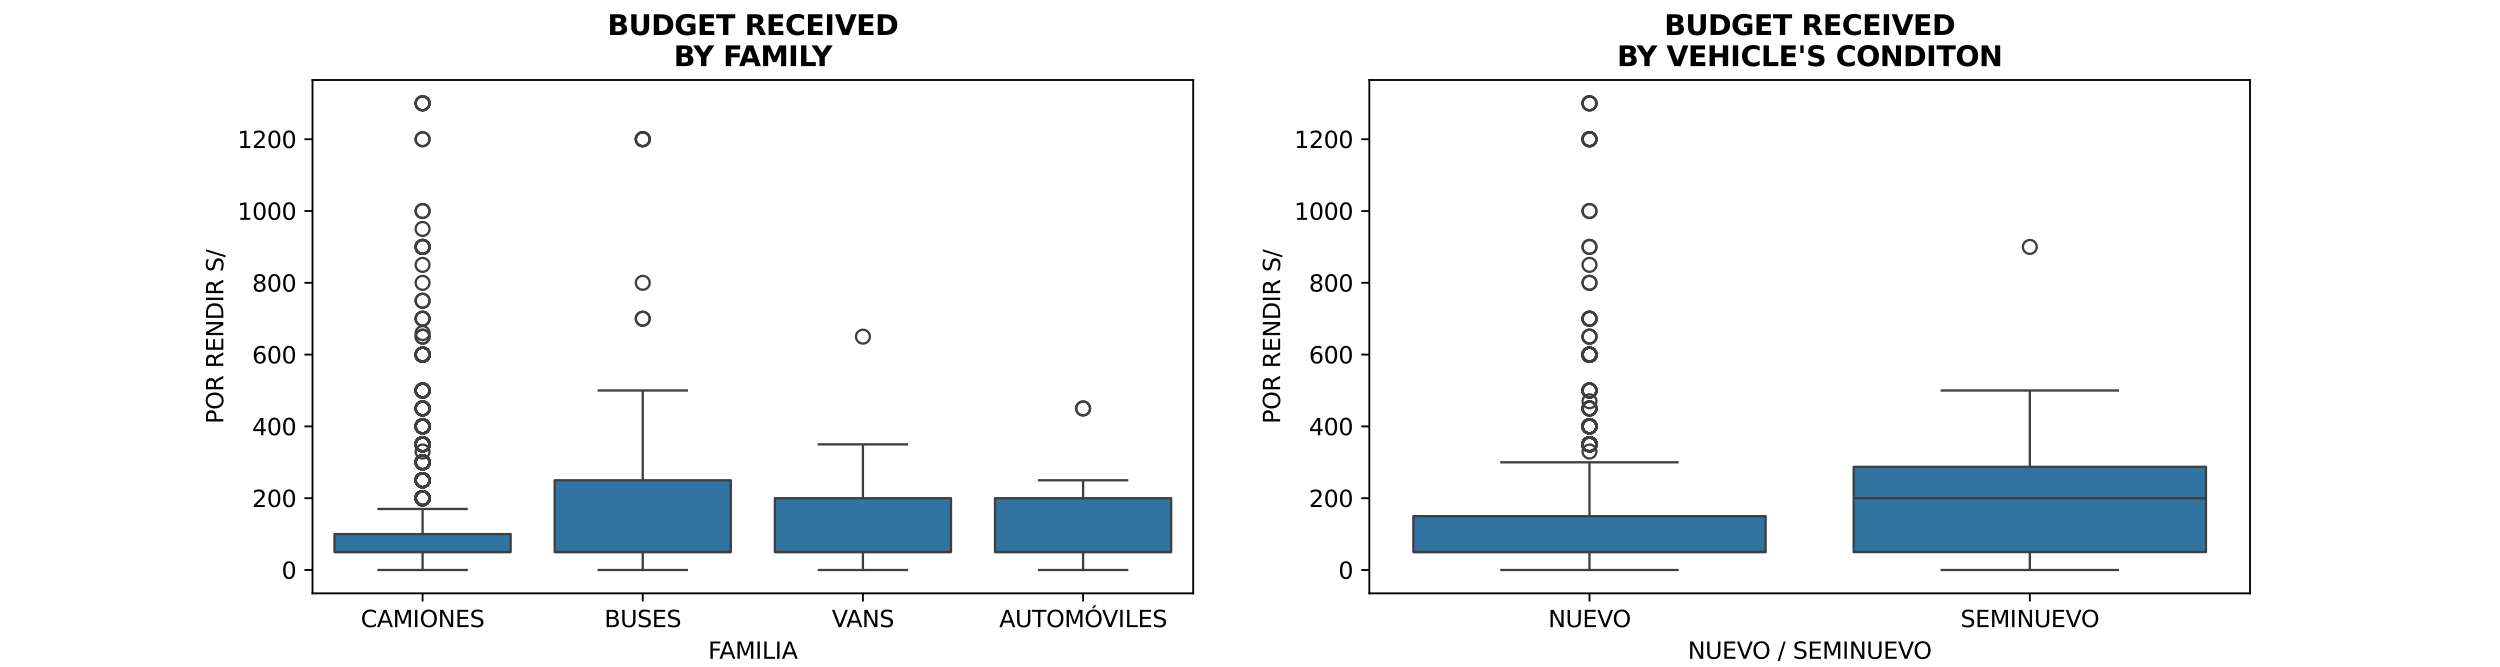 <?xml version="1.0" encoding="utf-8" standalone="no"?>
<!DOCTYPE svg PUBLIC "-//W3C//DTD SVG 1.1//EN"
  "http://www.w3.org/Graphics/SVG/1.1/DTD/svg11.dtd">
<svg xmlns:xlink="http://www.w3.org/1999/xlink" width="1080pt" height="288pt" viewBox="0 0 1080 288" xmlns="http://www.w3.org/2000/svg" version="1.1">
 <defs>
  <style type="text/css">*{stroke-linejoin: round; stroke-linecap: butt}</style>
 </defs>
 <g id="figure_1">
  <g id="patch_1">
   <path d="M 0 288 
L 1080 288 
L 1080 0 
L 0 0 
z
" style="fill: #ffffff"/>
  </g>
  <g id="axes_1">
   <g id="patch_2">
    <path d="M 135 256.32 
L 515.455 256.32 
L 515.455 34.56 
L 135 34.56 
z
" style="fill: #ffffff"/>
   </g>
   <g id="matplotlib.axis_1">
    <g id="xtick_1">
     <g id="line2d_1">
      <defs>
       <path id="m56bffb64a6" d="M 0 0 
L 0 3.5 
" style="stroke: #000000; stroke-width: 0.8"/>
      </defs>
      <g>
       <use xlink:href="#m56bffb64a6" x="182.557" y="256.32" style="stroke: #000000; stroke-width: 0.8"/>
      </g>
     </g>
     <g id="text_1">
      <!-- CAMIONES -->
      <g transform="translate(155.846 270.918) scale(0.1 -0.1)">
       <defs>
        <path id="DejaVuSans-43" d="M 4122 4306 
L 4122 3641 
Q 3803 3938 3442 4084 
Q 3081 4231 2675 4231 
Q 1875 4231 1450 3742 
Q 1025 3253 1025 2328 
Q 1025 1406 1450 917 
Q 1875 428 2675 428 
Q 3081 428 3442 575 
Q 3803 722 4122 1019 
L 4122 359 
Q 3791 134 3420 21 
Q 3050 -91 2638 -91 
Q 1578 -91 968 557 
Q 359 1206 359 2328 
Q 359 3453 968 4101 
Q 1578 4750 2638 4750 
Q 3056 4750 3426 4639 
Q 3797 4528 4122 4306 
z
" transform="scale(0.016)"/>
        <path id="DejaVuSans-41" d="M 2188 4044 
L 1331 1722 
L 3047 1722 
L 2188 4044 
z
M 1831 4666 
L 2547 4666 
L 4325 0 
L 3669 0 
L 3244 1197 
L 1141 1197 
L 716 0 
L 50 0 
L 1831 4666 
z
" transform="scale(0.016)"/>
        <path id="DejaVuSans-4d" d="M 628 4666 
L 1569 4666 
L 2759 1491 
L 3956 4666 
L 4897 4666 
L 4897 0 
L 4281 0 
L 4281 4097 
L 3078 897 
L 2444 897 
L 1241 4097 
L 1241 0 
L 628 0 
L 628 4666 
z
" transform="scale(0.016)"/>
        <path id="DejaVuSans-49" d="M 628 4666 
L 1259 4666 
L 1259 0 
L 628 0 
L 628 4666 
z
" transform="scale(0.016)"/>
        <path id="DejaVuSans-4f" d="M 2522 4238 
Q 1834 4238 1429 3725 
Q 1025 3213 1025 2328 
Q 1025 1447 1429 934 
Q 1834 422 2522 422 
Q 3209 422 3611 934 
Q 4013 1447 4013 2328 
Q 4013 3213 3611 3725 
Q 3209 4238 2522 4238 
z
M 2522 4750 
Q 3503 4750 4090 4092 
Q 4678 3434 4678 2328 
Q 4678 1225 4090 567 
Q 3503 -91 2522 -91 
Q 1538 -91 948 565 
Q 359 1222 359 2328 
Q 359 3434 948 4092 
Q 1538 4750 2522 4750 
z
" transform="scale(0.016)"/>
        <path id="DejaVuSans-4e" d="M 628 4666 
L 1478 4666 
L 3547 763 
L 3547 4666 
L 4159 4666 
L 4159 0 
L 3309 0 
L 1241 3903 
L 1241 0 
L 628 0 
L 628 4666 
z
" transform="scale(0.016)"/>
        <path id="DejaVuSans-45" d="M 628 4666 
L 3578 4666 
L 3578 4134 
L 1259 4134 
L 1259 2753 
L 3481 2753 
L 3481 2222 
L 1259 2222 
L 1259 531 
L 3634 531 
L 3634 0 
L 628 0 
L 628 4666 
z
" transform="scale(0.016)"/>
        <path id="DejaVuSans-53" d="M 3425 4513 
L 3425 3897 
Q 3066 4069 2747 4153 
Q 2428 4238 2131 4238 
Q 1616 4238 1336 4038 
Q 1056 3838 1056 3469 
Q 1056 3159 1242 3001 
Q 1428 2844 1947 2747 
L 2328 2669 
Q 3034 2534 3370 2195 
Q 3706 1856 3706 1288 
Q 3706 609 3251 259 
Q 2797 -91 1919 -91 
Q 1588 -91 1214 -16 
Q 841 59 441 206 
L 441 856 
Q 825 641 1194 531 
Q 1563 422 1919 422 
Q 2459 422 2753 634 
Q 3047 847 3047 1241 
Q 3047 1584 2836 1778 
Q 2625 1972 2144 2069 
L 1759 2144 
Q 1053 2284 737 2584 
Q 422 2884 422 3419 
Q 422 4038 858 4394 
Q 1294 4750 2059 4750 
Q 2388 4750 2728 4690 
Q 3069 4631 3425 4513 
z
" transform="scale(0.016)"/>
       </defs>
       <use xlink:href="#DejaVuSans-43"/>
       <use xlink:href="#DejaVuSans-41" transform="translate(69.824 0)"/>
       <use xlink:href="#DejaVuSans-4d" transform="translate(138.232 0)"/>
       <use xlink:href="#DejaVuSans-49" transform="translate(224.512 0)"/>
       <use xlink:href="#DejaVuSans-4f" transform="translate(254.004 0)"/>
       <use xlink:href="#DejaVuSans-4e" transform="translate(332.715 0)"/>
       <use xlink:href="#DejaVuSans-45" transform="translate(407.52 0)"/>
       <use xlink:href="#DejaVuSans-53" transform="translate(470.703 0)"/>
      </g>
     </g>
    </g>
    <g id="xtick_2">
     <g id="line2d_2">
      <g>
       <use xlink:href="#m56bffb64a6" x="277.67" y="256.32" style="stroke: #000000; stroke-width: 0.8"/>
      </g>
     </g>
     <g id="text_2">
      <!-- BUSES -->
      <g transform="translate(261.073 270.918) scale(0.1 -0.1)">
       <defs>
        <path id="DejaVuSans-42" d="M 1259 2228 
L 1259 519 
L 2272 519 
Q 2781 519 3026 730 
Q 3272 941 3272 1375 
Q 3272 1813 3026 2020 
Q 2781 2228 2272 2228 
L 1259 2228 
z
M 1259 4147 
L 1259 2741 
L 2194 2741 
Q 2656 2741 2882 2914 
Q 3109 3088 3109 3444 
Q 3109 3797 2882 3972 
Q 2656 4147 2194 4147 
L 1259 4147 
z
M 628 4666 
L 2241 4666 
Q 2963 4666 3353 4366 
Q 3744 4066 3744 3513 
Q 3744 3084 3544 2831 
Q 3344 2578 2956 2516 
Q 3422 2416 3680 2098 
Q 3938 1781 3938 1306 
Q 3938 681 3513 340 
Q 3088 0 2303 0 
L 628 0 
L 628 4666 
z
" transform="scale(0.016)"/>
        <path id="DejaVuSans-55" d="M 556 4666 
L 1191 4666 
L 1191 1831 
Q 1191 1081 1462 751 
Q 1734 422 2344 422 
Q 2950 422 3222 751 
Q 3494 1081 3494 1831 
L 3494 4666 
L 4128 4666 
L 4128 1753 
Q 4128 841 3676 375 
Q 3225 -91 2344 -91 
Q 1459 -91 1007 375 
Q 556 841 556 1753 
L 556 4666 
z
" transform="scale(0.016)"/>
       </defs>
       <use xlink:href="#DejaVuSans-42"/>
       <use xlink:href="#DejaVuSans-55" transform="translate(68.604 0)"/>
       <use xlink:href="#DejaVuSans-53" transform="translate(141.797 0)"/>
       <use xlink:href="#DejaVuSans-45" transform="translate(205.273 0)"/>
       <use xlink:href="#DejaVuSans-53" transform="translate(268.457 0)"/>
      </g>
     </g>
    </g>
    <g id="xtick_3">
     <g id="line2d_3">
      <g>
       <use xlink:href="#m56bffb64a6" x="372.784" y="256.32" style="stroke: #000000; stroke-width: 0.8"/>
      </g>
     </g>
     <g id="text_3">
      <!-- VANS -->
      <g transform="translate(359.347 270.918) scale(0.1 -0.1)">
       <defs>
        <path id="DejaVuSans-56" d="M 1831 0 
L 50 4666 
L 709 4666 
L 2188 738 
L 3669 4666 
L 4325 4666 
L 2547 0 
L 1831 0 
z
" transform="scale(0.016)"/>
       </defs>
       <use xlink:href="#DejaVuSans-56"/>
       <use xlink:href="#DejaVuSans-41" transform="translate(62.033 0)"/>
       <use xlink:href="#DejaVuSans-4e" transform="translate(130.441 0)"/>
       <use xlink:href="#DejaVuSans-53" transform="translate(205.246 0)"/>
      </g>
     </g>
    </g>
    <g id="xtick_4">
     <g id="line2d_4">
      <g>
       <use xlink:href="#m56bffb64a6" x="467.898" y="256.32" style="stroke: #000000; stroke-width: 0.8"/>
      </g>
     </g>
     <g id="text_4">
      <!-- AUTOMÓVILES -->
      <g transform="translate(431.651 270.918) scale(0.1 -0.1)">
       <defs>
        <path id="DejaVuSans-54" d="M -19 4666 
L 3928 4666 
L 3928 4134 
L 2272 4134 
L 2272 0 
L 1638 0 
L 1638 4134 
L -19 4134 
L -19 4666 
z
" transform="scale(0.016)"/>
        <path id="DejaVuSans-d3" d="M 2522 4238 
Q 1834 4238 1429 3725 
Q 1025 3213 1025 2328 
Q 1025 1447 1429 934 
Q 1834 422 2522 422 
Q 3209 422 3611 934 
Q 4013 1447 4013 2328 
Q 4013 3213 3611 3725 
Q 3209 4238 2522 4238 
z
M 2522 4750 
Q 3503 4750 4090 4092 
Q 4678 3434 4678 2328 
Q 4678 1225 4090 567 
Q 3503 -91 2522 -91 
Q 1538 -91 948 565 
Q 359 1222 359 2328 
Q 359 3434 948 4092 
Q 1538 4750 2522 4750 
z
M 2692 5921 
L 3270 5921 
L 2558 5096 
L 2079 5096 
L 2692 5921 
z
" transform="scale(0.016)"/>
        <path id="DejaVuSans-4c" d="M 628 4666 
L 1259 4666 
L 1259 531 
L 3531 531 
L 3531 0 
L 628 0 
L 628 4666 
z
" transform="scale(0.016)"/>
       </defs>
       <use xlink:href="#DejaVuSans-41"/>
       <use xlink:href="#DejaVuSans-55" transform="translate(68.408 0)"/>
       <use xlink:href="#DejaVuSans-54" transform="translate(141.602 0)"/>
       <use xlink:href="#DejaVuSans-4f" transform="translate(202.686 0)"/>
       <use xlink:href="#DejaVuSans-4d" transform="translate(281.396 0)"/>
       <use xlink:href="#DejaVuSans-d3" transform="translate(367.676 0)"/>
       <use xlink:href="#DejaVuSans-56" transform="translate(444.637 0)"/>
       <use xlink:href="#DejaVuSans-49" transform="translate(513.045 0)"/>
       <use xlink:href="#DejaVuSans-4c" transform="translate(542.537 0)"/>
       <use xlink:href="#DejaVuSans-45" transform="translate(598.25 0)"/>
       <use xlink:href="#DejaVuSans-53" transform="translate(661.434 0)"/>
      </g>
     </g>
    </g>
    <g id="text_5">
     <!-- FAMILIA -->
     <g transform="translate(305.917 284.597) scale(0.1 -0.1)">
      <defs>
       <path id="DejaVuSans-46" d="M 628 4666 
L 3309 4666 
L 3309 4134 
L 1259 4134 
L 1259 2759 
L 3109 2759 
L 3109 2228 
L 1259 2228 
L 1259 0 
L 628 0 
L 628 4666 
z
" transform="scale(0.016)"/>
      </defs>
      <use xlink:href="#DejaVuSans-46"/>
      <use xlink:href="#DejaVuSans-41" transform="translate(48.395 0)"/>
      <use xlink:href="#DejaVuSans-4d" transform="translate(116.803 0)"/>
      <use xlink:href="#DejaVuSans-49" transform="translate(203.082 0)"/>
      <use xlink:href="#DejaVuSans-4c" transform="translate(232.574 0)"/>
      <use xlink:href="#DejaVuSans-49" transform="translate(288.287 0)"/>
      <use xlink:href="#DejaVuSans-41" transform="translate(317.779 0)"/>
     </g>
    </g>
   </g>
   <g id="matplotlib.axis_2">
    <g id="ytick_1">
     <g id="line2d_5">
      <defs>
       <path id="mcb7efc575c" d="M 0 0 
L -3.5 0 
" style="stroke: #000000; stroke-width: 0.8"/>
      </defs>
      <g>
       <use xlink:href="#mcb7efc575c" x="135" y="246.24" style="stroke: #000000; stroke-width: 0.8"/>
      </g>
     </g>
     <g id="text_6">
      <!-- 0 -->
      <g transform="translate(121.638 250.039) scale(0.1 -0.1)">
       <defs>
        <path id="DejaVuSans-30" d="M 2034 4250 
Q 1547 4250 1301 3770 
Q 1056 3291 1056 2328 
Q 1056 1369 1301 889 
Q 1547 409 2034 409 
Q 2525 409 2770 889 
Q 3016 1369 3016 2328 
Q 3016 3291 2770 3770 
Q 2525 4250 2034 4250 
z
M 2034 4750 
Q 2819 4750 3233 4129 
Q 3647 3509 3647 2328 
Q 3647 1150 3233 529 
Q 2819 -91 2034 -91 
Q 1250 -91 836 529 
Q 422 1150 422 2328 
Q 422 3509 836 4129 
Q 1250 4750 2034 4750 
z
" transform="scale(0.016)"/>
       </defs>
       <use xlink:href="#DejaVuSans-30"/>
      </g>
     </g>
    </g>
    <g id="ytick_2">
     <g id="line2d_6">
      <g>
       <use xlink:href="#mcb7efc575c" x="135" y="215.225" style="stroke: #000000; stroke-width: 0.8"/>
      </g>
     </g>
     <g id="text_7">
      <!-- 200 -->
      <g transform="translate(108.912 219.024) scale(0.1 -0.1)">
       <defs>
        <path id="DejaVuSans-32" d="M 1228 531 
L 3431 531 
L 3431 0 
L 469 0 
L 469 531 
Q 828 903 1448 1529 
Q 2069 2156 2228 2338 
Q 2531 2678 2651 2914 
Q 2772 3150 2772 3378 
Q 2772 3750 2511 3984 
Q 2250 4219 1831 4219 
Q 1534 4219 1204 4116 
Q 875 4013 500 3803 
L 500 4441 
Q 881 4594 1212 4672 
Q 1544 4750 1819 4750 
Q 2544 4750 2975 4387 
Q 3406 4025 3406 3419 
Q 3406 3131 3298 2873 
Q 3191 2616 2906 2266 
Q 2828 2175 2409 1742 
Q 1991 1309 1228 531 
z
" transform="scale(0.016)"/>
       </defs>
       <use xlink:href="#DejaVuSans-32"/>
       <use xlink:href="#DejaVuSans-30" transform="translate(63.623 0)"/>
       <use xlink:href="#DejaVuSans-30" transform="translate(127.246 0)"/>
      </g>
     </g>
    </g>
    <g id="ytick_3">
     <g id="line2d_7">
      <g>
       <use xlink:href="#mcb7efc575c" x="135" y="184.209" style="stroke: #000000; stroke-width: 0.8"/>
      </g>
     </g>
     <g id="text_8">
      <!-- 400 -->
      <g transform="translate(108.912 188.008) scale(0.1 -0.1)">
       <defs>
        <path id="DejaVuSans-34" d="M 2419 4116 
L 825 1625 
L 2419 1625 
L 2419 4116 
z
M 2253 4666 
L 3047 4666 
L 3047 1625 
L 3713 1625 
L 3713 1100 
L 3047 1100 
L 3047 0 
L 2419 0 
L 2419 1100 
L 313 1100 
L 313 1709 
L 2253 4666 
z
" transform="scale(0.016)"/>
       </defs>
       <use xlink:href="#DejaVuSans-34"/>
       <use xlink:href="#DejaVuSans-30" transform="translate(63.623 0)"/>
       <use xlink:href="#DejaVuSans-30" transform="translate(127.246 0)"/>
      </g>
     </g>
    </g>
    <g id="ytick_4">
     <g id="line2d_8">
      <g>
       <use xlink:href="#mcb7efc575c" x="135" y="153.194" style="stroke: #000000; stroke-width: 0.8"/>
      </g>
     </g>
     <g id="text_9">
      <!-- 600 -->
      <g transform="translate(108.912 156.993) scale(0.1 -0.1)">
       <defs>
        <path id="DejaVuSans-36" d="M 2113 2584 
Q 1688 2584 1439 2293 
Q 1191 2003 1191 1497 
Q 1191 994 1439 701 
Q 1688 409 2113 409 
Q 2538 409 2786 701 
Q 3034 994 3034 1497 
Q 3034 2003 2786 2293 
Q 2538 2584 2113 2584 
z
M 3366 4563 
L 3366 3988 
Q 3128 4100 2886 4159 
Q 2644 4219 2406 4219 
Q 1781 4219 1451 3797 
Q 1122 3375 1075 2522 
Q 1259 2794 1537 2939 
Q 1816 3084 2150 3084 
Q 2853 3084 3261 2657 
Q 3669 2231 3669 1497 
Q 3669 778 3244 343 
Q 2819 -91 2113 -91 
Q 1303 -91 875 529 
Q 447 1150 447 2328 
Q 447 3434 972 4092 
Q 1497 4750 2381 4750 
Q 2619 4750 2861 4703 
Q 3103 4656 3366 4563 
z
" transform="scale(0.016)"/>
       </defs>
       <use xlink:href="#DejaVuSans-36"/>
       <use xlink:href="#DejaVuSans-30" transform="translate(63.623 0)"/>
       <use xlink:href="#DejaVuSans-30" transform="translate(127.246 0)"/>
      </g>
     </g>
    </g>
    <g id="ytick_5">
     <g id="line2d_9">
      <g>
       <use xlink:href="#mcb7efc575c" x="135" y="122.178" style="stroke: #000000; stroke-width: 0.8"/>
      </g>
     </g>
     <g id="text_10">
      <!-- 800 -->
      <g transform="translate(108.912 125.978) scale(0.1 -0.1)">
       <defs>
        <path id="DejaVuSans-38" d="M 2034 2216 
Q 1584 2216 1326 1975 
Q 1069 1734 1069 1313 
Q 1069 891 1326 650 
Q 1584 409 2034 409 
Q 2484 409 2743 651 
Q 3003 894 3003 1313 
Q 3003 1734 2745 1975 
Q 2488 2216 2034 2216 
z
M 1403 2484 
Q 997 2584 770 2862 
Q 544 3141 544 3541 
Q 544 4100 942 4425 
Q 1341 4750 2034 4750 
Q 2731 4750 3128 4425 
Q 3525 4100 3525 3541 
Q 3525 3141 3298 2862 
Q 3072 2584 2669 2484 
Q 3125 2378 3379 2068 
Q 3634 1759 3634 1313 
Q 3634 634 3220 271 
Q 2806 -91 2034 -91 
Q 1263 -91 848 271 
Q 434 634 434 1313 
Q 434 1759 690 2068 
Q 947 2378 1403 2484 
z
M 1172 3481 
Q 1172 3119 1398 2916 
Q 1625 2713 2034 2713 
Q 2441 2713 2670 2916 
Q 2900 3119 2900 3481 
Q 2900 3844 2670 4047 
Q 2441 4250 2034 4250 
Q 1625 4250 1398 4047 
Q 1172 3844 1172 3481 
z
" transform="scale(0.016)"/>
       </defs>
       <use xlink:href="#DejaVuSans-38"/>
       <use xlink:href="#DejaVuSans-30" transform="translate(63.623 0)"/>
       <use xlink:href="#DejaVuSans-30" transform="translate(127.246 0)"/>
      </g>
     </g>
    </g>
    <g id="ytick_6">
     <g id="line2d_10">
      <g>
       <use xlink:href="#mcb7efc575c" x="135" y="91.163" style="stroke: #000000; stroke-width: 0.8"/>
      </g>
     </g>
     <g id="text_11">
      <!-- 1000 -->
      <g transform="translate(102.55 94.962) scale(0.1 -0.1)">
       <defs>
        <path id="DejaVuSans-31" d="M 794 531 
L 1825 531 
L 1825 4091 
L 703 3866 
L 703 4441 
L 1819 4666 
L 2450 4666 
L 2450 531 
L 3481 531 
L 3481 0 
L 794 0 
L 794 531 
z
" transform="scale(0.016)"/>
       </defs>
       <use xlink:href="#DejaVuSans-31"/>
       <use xlink:href="#DejaVuSans-30" transform="translate(63.623 0)"/>
       <use xlink:href="#DejaVuSans-30" transform="translate(127.246 0)"/>
       <use xlink:href="#DejaVuSans-30" transform="translate(190.869 0)"/>
      </g>
     </g>
    </g>
    <g id="ytick_7">
     <g id="line2d_11">
      <g>
       <use xlink:href="#mcb7efc575c" x="135" y="60.148" style="stroke: #000000; stroke-width: 0.8"/>
      </g>
     </g>
     <g id="text_12">
      <!-- 1200 -->
      <g transform="translate(102.55 63.947) scale(0.1 -0.1)">
       <use xlink:href="#DejaVuSans-31"/>
       <use xlink:href="#DejaVuSans-32" transform="translate(63.623 0)"/>
       <use xlink:href="#DejaVuSans-30" transform="translate(127.246 0)"/>
       <use xlink:href="#DejaVuSans-30" transform="translate(190.869 0)"/>
      </g>
     </g>
    </g>
    <g id="text_13">
     <!-- POR RENDIR S/ -->
     <g transform="translate(96.47 183.075) rotate(-90) scale(0.1 -0.1)">
      <defs>
       <path id="DejaVuSans-50" d="M 1259 4147 
L 1259 2394 
L 2053 2394 
Q 2494 2394 2734 2622 
Q 2975 2850 2975 3272 
Q 2975 3691 2734 3919 
Q 2494 4147 2053 4147 
L 1259 4147 
z
M 628 4666 
L 2053 4666 
Q 2838 4666 3239 4311 
Q 3641 3956 3641 3272 
Q 3641 2581 3239 2228 
Q 2838 1875 2053 1875 
L 1259 1875 
L 1259 0 
L 628 0 
L 628 4666 
z
" transform="scale(0.016)"/>
       <path id="DejaVuSans-52" d="M 2841 2188 
Q 3044 2119 3236 1894 
Q 3428 1669 3622 1275 
L 4263 0 
L 3584 0 
L 2988 1197 
Q 2756 1666 2539 1819 
Q 2322 1972 1947 1972 
L 1259 1972 
L 1259 0 
L 628 0 
L 628 4666 
L 2053 4666 
Q 2853 4666 3247 4331 
Q 3641 3997 3641 3322 
Q 3641 2881 3436 2590 
Q 3231 2300 2841 2188 
z
M 1259 4147 
L 1259 2491 
L 2053 2491 
Q 2509 2491 2742 2702 
Q 2975 2913 2975 3322 
Q 2975 3731 2742 3939 
Q 2509 4147 2053 4147 
L 1259 4147 
z
" transform="scale(0.016)"/>
       <path id="DejaVuSans-20" transform="scale(0.016)"/>
       <path id="DejaVuSans-44" d="M 1259 4147 
L 1259 519 
L 2022 519 
Q 2988 519 3436 956 
Q 3884 1394 3884 2338 
Q 3884 3275 3436 3711 
Q 2988 4147 2022 4147 
L 1259 4147 
z
M 628 4666 
L 1925 4666 
Q 3281 4666 3915 4102 
Q 4550 3538 4550 2338 
Q 4550 1131 3912 565 
Q 3275 0 1925 0 
L 628 0 
L 628 4666 
z
" transform="scale(0.016)"/>
       <path id="DejaVuSans-2f" d="M 1625 4666 
L 2156 4666 
L 531 -594 
L 0 -594 
L 1625 4666 
z
" transform="scale(0.016)"/>
      </defs>
      <use xlink:href="#DejaVuSans-50"/>
      <use xlink:href="#DejaVuSans-4f" transform="translate(60.303 0)"/>
      <use xlink:href="#DejaVuSans-52" transform="translate(139.014 0)"/>
      <use xlink:href="#DejaVuSans-20" transform="translate(208.496 0)"/>
      <use xlink:href="#DejaVuSans-52" transform="translate(240.283 0)"/>
      <use xlink:href="#DejaVuSans-45" transform="translate(309.766 0)"/>
      <use xlink:href="#DejaVuSans-4e" transform="translate(372.949 0)"/>
      <use xlink:href="#DejaVuSans-44" transform="translate(447.754 0)"/>
      <use xlink:href="#DejaVuSans-49" transform="translate(524.756 0)"/>
      <use xlink:href="#DejaVuSans-52" transform="translate(554.248 0)"/>
      <use xlink:href="#DejaVuSans-20" transform="translate(623.73 0)"/>
      <use xlink:href="#DejaVuSans-53" transform="translate(655.518 0)"/>
      <use xlink:href="#DejaVuSans-2f" transform="translate(718.994 0)"/>
     </g>
    </g>
   </g>
   <g id="patch_3">
    <path d="M 144.511 238.486 
L 220.602 238.486 
L 220.602 230.732 
L 144.511 230.732 
L 144.511 238.486 
z
" clip-path="url(#p35a2725e80)" style="fill: #3274a1; stroke: #3f3f3f; stroke-linejoin: miter"/>
   </g>
   <g id="line2d_12">
    <path d="M 182.557 238.486 
L 182.557 246.24 
" clip-path="url(#p35a2725e80)" style="fill: none; stroke: #3f3f3f"/>
   </g>
   <g id="line2d_13">
    <path d="M 182.557 230.732 
L 182.557 219.877 
" clip-path="url(#p35a2725e80)" style="fill: none; stroke: #3f3f3f"/>
   </g>
   <g id="line2d_14">
    <path d="M 163.534 246.24 
L 201.58 246.24 
" clip-path="url(#p35a2725e80)" style="fill: none; stroke: #3f3f3f; stroke-linecap: square"/>
   </g>
   <g id="line2d_15">
    <path d="M 163.534 219.877 
L 201.58 219.877 
" clip-path="url(#p35a2725e80)" style="fill: none; stroke: #3f3f3f; stroke-linecap: square"/>
   </g>
   <g id="line2d_16">
    <defs>
     <path id="m808f269885" d="M 0 3 
C 0.796 3 1.559 2.684 2.121 2.121 
C 2.684 1.559 3 0.796 3 0 
C 3 -0.796 2.684 -1.559 2.121 -2.121 
C 1.559 -2.684 0.796 -3 0 -3 
C -0.796 -3 -1.559 -2.684 -2.121 -2.121 
C -2.684 -1.559 -3 -0.796 -3 0 
C -3 0.796 -2.684 1.559 -2.121 2.121 
C -1.559 2.684 -0.796 3 0 3 
z
" style="stroke: #3f3f3f"/>
    </defs>
    <g clip-path="url(#p35a2725e80)">
     <use xlink:href="#m808f269885" x="182.557" y="207.471" style="fill-opacity: 0; stroke: #3f3f3f"/>
     <use xlink:href="#m808f269885" x="182.557" y="207.471" style="fill-opacity: 0; stroke: #3f3f3f"/>
     <use xlink:href="#m808f269885" x="182.557" y="199.717" style="fill-opacity: 0; stroke: #3f3f3f"/>
     <use xlink:href="#m808f269885" x="182.557" y="184.209" style="fill-opacity: 0; stroke: #3f3f3f"/>
     <use xlink:href="#m808f269885" x="182.557" y="199.717" style="fill-opacity: 0; stroke: #3f3f3f"/>
     <use xlink:href="#m808f269885" x="182.557" y="207.471" style="fill-opacity: 0; stroke: #3f3f3f"/>
     <use xlink:href="#m808f269885" x="182.557" y="207.471" style="fill-opacity: 0; stroke: #3f3f3f"/>
     <use xlink:href="#m808f269885" x="182.557" y="199.717" style="fill-opacity: 0; stroke: #3f3f3f"/>
     <use xlink:href="#m808f269885" x="182.557" y="215.225" style="fill-opacity: 0; stroke: #3f3f3f"/>
     <use xlink:href="#m808f269885" x="182.557" y="215.225" style="fill-opacity: 0; stroke: #3f3f3f"/>
     <use xlink:href="#m808f269885" x="182.557" y="184.209" style="fill-opacity: 0; stroke: #3f3f3f"/>
     <use xlink:href="#m808f269885" x="182.557" y="207.471" style="fill-opacity: 0; stroke: #3f3f3f"/>
     <use xlink:href="#m808f269885" x="182.557" y="215.225" style="fill-opacity: 0; stroke: #3f3f3f"/>
     <use xlink:href="#m808f269885" x="182.557" y="168.702" style="fill-opacity: 0; stroke: #3f3f3f"/>
     <use xlink:href="#m808f269885" x="182.557" y="191.963" style="fill-opacity: 0; stroke: #3f3f3f"/>
     <use xlink:href="#m808f269885" x="182.557" y="191.963" style="fill-opacity: 0; stroke: #3f3f3f"/>
     <use xlink:href="#m808f269885" x="182.557" y="191.963" style="fill-opacity: 0; stroke: #3f3f3f"/>
     <use xlink:href="#m808f269885" x="182.557" y="191.963" style="fill-opacity: 0; stroke: #3f3f3f"/>
     <use xlink:href="#m808f269885" x="182.557" y="191.963" style="fill-opacity: 0; stroke: #3f3f3f"/>
     <use xlink:href="#m808f269885" x="182.557" y="215.225" style="fill-opacity: 0; stroke: #3f3f3f"/>
     <use xlink:href="#m808f269885" x="182.557" y="215.225" style="fill-opacity: 0; stroke: #3f3f3f"/>
     <use xlink:href="#m808f269885" x="182.557" y="184.209" style="fill-opacity: 0; stroke: #3f3f3f"/>
     <use xlink:href="#m808f269885" x="182.557" y="191.963" style="fill-opacity: 0; stroke: #3f3f3f"/>
     <use xlink:href="#m808f269885" x="182.557" y="191.963" style="fill-opacity: 0; stroke: #3f3f3f"/>
     <use xlink:href="#m808f269885" x="182.557" y="191.963" style="fill-opacity: 0; stroke: #3f3f3f"/>
     <use xlink:href="#m808f269885" x="182.557" y="184.209" style="fill-opacity: 0; stroke: #3f3f3f"/>
     <use xlink:href="#m808f269885" x="182.557" y="168.702" style="fill-opacity: 0; stroke: #3f3f3f"/>
     <use xlink:href="#m808f269885" x="182.557" y="191.963" style="fill-opacity: 0; stroke: #3f3f3f"/>
     <use xlink:href="#m808f269885" x="182.557" y="207.471" style="fill-opacity: 0; stroke: #3f3f3f"/>
     <use xlink:href="#m808f269885" x="182.557" y="207.471" style="fill-opacity: 0; stroke: #3f3f3f"/>
     <use xlink:href="#m808f269885" x="182.557" y="215.225" style="fill-opacity: 0; stroke: #3f3f3f"/>
     <use xlink:href="#m808f269885" x="182.557" y="215.225" style="fill-opacity: 0; stroke: #3f3f3f"/>
     <use xlink:href="#m808f269885" x="182.557" y="215.225" style="fill-opacity: 0; stroke: #3f3f3f"/>
     <use xlink:href="#m808f269885" x="182.557" y="191.963" style="fill-opacity: 0; stroke: #3f3f3f"/>
     <use xlink:href="#m808f269885" x="182.557" y="191.963" style="fill-opacity: 0; stroke: #3f3f3f"/>
     <use xlink:href="#m808f269885" x="182.557" y="137.686" style="fill-opacity: 0; stroke: #3f3f3f"/>
     <use xlink:href="#m808f269885" x="182.557" y="153.194" style="fill-opacity: 0; stroke: #3f3f3f"/>
     <use xlink:href="#m808f269885" x="182.557" y="153.194" style="fill-opacity: 0; stroke: #3f3f3f"/>
     <use xlink:href="#m808f269885" x="182.557" y="195.065" style="fill-opacity: 0; stroke: #3f3f3f"/>
     <use xlink:href="#m808f269885" x="182.557" y="207.471" style="fill-opacity: 0; stroke: #3f3f3f"/>
     <use xlink:href="#m808f269885" x="182.557" y="176.455" style="fill-opacity: 0; stroke: #3f3f3f"/>
     <use xlink:href="#m808f269885" x="182.557" y="191.963" style="fill-opacity: 0; stroke: #3f3f3f"/>
     <use xlink:href="#m808f269885" x="182.557" y="199.717" style="fill-opacity: 0; stroke: #3f3f3f"/>
     <use xlink:href="#m808f269885" x="182.557" y="184.209" style="fill-opacity: 0; stroke: #3f3f3f"/>
     <use xlink:href="#m808f269885" x="182.557" y="184.209" style="fill-opacity: 0; stroke: #3f3f3f"/>
     <use xlink:href="#m808f269885" x="182.557" y="168.702" style="fill-opacity: 0; stroke: #3f3f3f"/>
     <use xlink:href="#m808f269885" x="182.557" y="199.717" style="fill-opacity: 0; stroke: #3f3f3f"/>
     <use xlink:href="#m808f269885" x="182.557" y="191.963" style="fill-opacity: 0; stroke: #3f3f3f"/>
     <use xlink:href="#m808f269885" x="182.557" y="215.225" style="fill-opacity: 0; stroke: #3f3f3f"/>
     <use xlink:href="#m808f269885" x="182.557" y="215.225" style="fill-opacity: 0; stroke: #3f3f3f"/>
     <use xlink:href="#m808f269885" x="182.557" y="215.225" style="fill-opacity: 0; stroke: #3f3f3f"/>
     <use xlink:href="#m808f269885" x="182.557" y="191.963" style="fill-opacity: 0; stroke: #3f3f3f"/>
     <use xlink:href="#m808f269885" x="182.557" y="199.717" style="fill-opacity: 0; stroke: #3f3f3f"/>
     <use xlink:href="#m808f269885" x="182.557" y="199.717" style="fill-opacity: 0; stroke: #3f3f3f"/>
     <use xlink:href="#m808f269885" x="182.557" y="199.717" style="fill-opacity: 0; stroke: #3f3f3f"/>
     <use xlink:href="#m808f269885" x="182.557" y="199.717" style="fill-opacity: 0; stroke: #3f3f3f"/>
     <use xlink:href="#m808f269885" x="182.557" y="199.717" style="fill-opacity: 0; stroke: #3f3f3f"/>
     <use xlink:href="#m808f269885" x="182.557" y="199.717" style="fill-opacity: 0; stroke: #3f3f3f"/>
     <use xlink:href="#m808f269885" x="182.557" y="199.717" style="fill-opacity: 0; stroke: #3f3f3f"/>
     <use xlink:href="#m808f269885" x="182.557" y="215.225" style="fill-opacity: 0; stroke: #3f3f3f"/>
     <use xlink:href="#m808f269885" x="182.557" y="215.225" style="fill-opacity: 0; stroke: #3f3f3f"/>
     <use xlink:href="#m808f269885" x="182.557" y="215.225" style="fill-opacity: 0; stroke: #3f3f3f"/>
     <use xlink:href="#m808f269885" x="182.557" y="207.471" style="fill-opacity: 0; stroke: #3f3f3f"/>
     <use xlink:href="#m808f269885" x="182.557" y="207.471" style="fill-opacity: 0; stroke: #3f3f3f"/>
     <use xlink:href="#m808f269885" x="182.557" y="191.963" style="fill-opacity: 0; stroke: #3f3f3f"/>
     <use xlink:href="#m808f269885" x="182.557" y="184.209" style="fill-opacity: 0; stroke: #3f3f3f"/>
     <use xlink:href="#m808f269885" x="182.557" y="168.702" style="fill-opacity: 0; stroke: #3f3f3f"/>
     <use xlink:href="#m808f269885" x="182.557" y="122.178" style="fill-opacity: 0; stroke: #3f3f3f"/>
     <use xlink:href="#m808f269885" x="182.557" y="184.209" style="fill-opacity: 0; stroke: #3f3f3f"/>
     <use xlink:href="#m808f269885" x="182.557" y="153.194" style="fill-opacity: 0; stroke: #3f3f3f"/>
     <use xlink:href="#m808f269885" x="182.557" y="153.194" style="fill-opacity: 0; stroke: #3f3f3f"/>
     <use xlink:href="#m808f269885" x="182.557" y="153.194" style="fill-opacity: 0; stroke: #3f3f3f"/>
     <use xlink:href="#m808f269885" x="182.557" y="215.225" style="fill-opacity: 0; stroke: #3f3f3f"/>
     <use xlink:href="#m808f269885" x="182.557" y="191.963" style="fill-opacity: 0; stroke: #3f3f3f"/>
     <use xlink:href="#m808f269885" x="182.557" y="191.963" style="fill-opacity: 0; stroke: #3f3f3f"/>
     <use xlink:href="#m808f269885" x="182.557" y="191.963" style="fill-opacity: 0; stroke: #3f3f3f"/>
     <use xlink:href="#m808f269885" x="182.557" y="191.963" style="fill-opacity: 0; stroke: #3f3f3f"/>
     <use xlink:href="#m808f269885" x="182.557" y="153.194" style="fill-opacity: 0; stroke: #3f3f3f"/>
     <use xlink:href="#m808f269885" x="182.557" y="153.194" style="fill-opacity: 0; stroke: #3f3f3f"/>
     <use xlink:href="#m808f269885" x="182.557" y="153.194" style="fill-opacity: 0; stroke: #3f3f3f"/>
     <use xlink:href="#m808f269885" x="182.557" y="153.194" style="fill-opacity: 0; stroke: #3f3f3f"/>
     <use xlink:href="#m808f269885" x="182.557" y="153.194" style="fill-opacity: 0; stroke: #3f3f3f"/>
     <use xlink:href="#m808f269885" x="182.557" y="153.194" style="fill-opacity: 0; stroke: #3f3f3f"/>
     <use xlink:href="#m808f269885" x="182.557" y="153.194" style="fill-opacity: 0; stroke: #3f3f3f"/>
     <use xlink:href="#m808f269885" x="182.557" y="153.194" style="fill-opacity: 0; stroke: #3f3f3f"/>
     <use xlink:href="#m808f269885" x="182.557" y="153.194" style="fill-opacity: 0; stroke: #3f3f3f"/>
     <use xlink:href="#m808f269885" x="182.557" y="153.194" style="fill-opacity: 0; stroke: #3f3f3f"/>
     <use xlink:href="#m808f269885" x="182.557" y="199.717" style="fill-opacity: 0; stroke: #3f3f3f"/>
     <use xlink:href="#m808f269885" x="182.557" y="207.471" style="fill-opacity: 0; stroke: #3f3f3f"/>
     <use xlink:href="#m808f269885" x="182.557" y="199.717" style="fill-opacity: 0; stroke: #3f3f3f"/>
     <use xlink:href="#m808f269885" x="182.557" y="199.717" style="fill-opacity: 0; stroke: #3f3f3f"/>
     <use xlink:href="#m808f269885" x="182.557" y="153.194" style="fill-opacity: 0; stroke: #3f3f3f"/>
     <use xlink:href="#m808f269885" x="182.557" y="153.194" style="fill-opacity: 0; stroke: #3f3f3f"/>
     <use xlink:href="#m808f269885" x="182.557" y="153.194" style="fill-opacity: 0; stroke: #3f3f3f"/>
     <use xlink:href="#m808f269885" x="182.557" y="153.194" style="fill-opacity: 0; stroke: #3f3f3f"/>
     <use xlink:href="#m808f269885" x="182.557" y="106.671" style="fill-opacity: 0; stroke: #3f3f3f"/>
     <use xlink:href="#m808f269885" x="182.557" y="191.963" style="fill-opacity: 0; stroke: #3f3f3f"/>
     <use xlink:href="#m808f269885" x="182.557" y="191.963" style="fill-opacity: 0; stroke: #3f3f3f"/>
     <use xlink:href="#m808f269885" x="182.557" y="191.963" style="fill-opacity: 0; stroke: #3f3f3f"/>
     <use xlink:href="#m808f269885" x="182.557" y="191.963" style="fill-opacity: 0; stroke: #3f3f3f"/>
     <use xlink:href="#m808f269885" x="182.557" y="215.225" style="fill-opacity: 0; stroke: #3f3f3f"/>
     <use xlink:href="#m808f269885" x="182.557" y="168.702" style="fill-opacity: 0; stroke: #3f3f3f"/>
     <use xlink:href="#m808f269885" x="182.557" y="153.194" style="fill-opacity: 0; stroke: #3f3f3f"/>
     <use xlink:href="#m808f269885" x="182.557" y="153.194" style="fill-opacity: 0; stroke: #3f3f3f"/>
     <use xlink:href="#m808f269885" x="182.557" y="153.194" style="fill-opacity: 0; stroke: #3f3f3f"/>
     <use xlink:href="#m808f269885" x="182.557" y="153.194" style="fill-opacity: 0; stroke: #3f3f3f"/>
     <use xlink:href="#m808f269885" x="182.557" y="191.963" style="fill-opacity: 0; stroke: #3f3f3f"/>
     <use xlink:href="#m808f269885" x="182.557" y="191.963" style="fill-opacity: 0; stroke: #3f3f3f"/>
     <use xlink:href="#m808f269885" x="182.557" y="184.209" style="fill-opacity: 0; stroke: #3f3f3f"/>
     <use xlink:href="#m808f269885" x="182.557" y="184.209" style="fill-opacity: 0; stroke: #3f3f3f"/>
     <use xlink:href="#m808f269885" x="182.557" y="215.225" style="fill-opacity: 0; stroke: #3f3f3f"/>
     <use xlink:href="#m808f269885" x="182.557" y="215.225" style="fill-opacity: 0; stroke: #3f3f3f"/>
     <use xlink:href="#m808f269885" x="182.557" y="215.225" style="fill-opacity: 0; stroke: #3f3f3f"/>
     <use xlink:href="#m808f269885" x="182.557" y="184.209" style="fill-opacity: 0; stroke: #3f3f3f"/>
     <use xlink:href="#m808f269885" x="182.557" y="215.225" style="fill-opacity: 0; stroke: #3f3f3f"/>
     <use xlink:href="#m808f269885" x="182.557" y="191.963" style="fill-opacity: 0; stroke: #3f3f3f"/>
     <use xlink:href="#m808f269885" x="182.557" y="191.963" style="fill-opacity: 0; stroke: #3f3f3f"/>
     <use xlink:href="#m808f269885" x="182.557" y="207.471" style="fill-opacity: 0; stroke: #3f3f3f"/>
     <use xlink:href="#m808f269885" x="182.557" y="207.471" style="fill-opacity: 0; stroke: #3f3f3f"/>
     <use xlink:href="#m808f269885" x="182.557" y="207.471" style="fill-opacity: 0; stroke: #3f3f3f"/>
     <use xlink:href="#m808f269885" x="182.557" y="207.471" style="fill-opacity: 0; stroke: #3f3f3f"/>
     <use xlink:href="#m808f269885" x="182.557" y="215.225" style="fill-opacity: 0; stroke: #3f3f3f"/>
     <use xlink:href="#m808f269885" x="182.557" y="191.963" style="fill-opacity: 0; stroke: #3f3f3f"/>
     <use xlink:href="#m808f269885" x="182.557" y="207.471" style="fill-opacity: 0; stroke: #3f3f3f"/>
     <use xlink:href="#m808f269885" x="182.557" y="191.963" style="fill-opacity: 0; stroke: #3f3f3f"/>
     <use xlink:href="#m808f269885" x="182.557" y="207.471" style="fill-opacity: 0; stroke: #3f3f3f"/>
     <use xlink:href="#m808f269885" x="182.557" y="168.702" style="fill-opacity: 0; stroke: #3f3f3f"/>
     <use xlink:href="#m808f269885" x="182.557" y="191.963" style="fill-opacity: 0; stroke: #3f3f3f"/>
     <use xlink:href="#m808f269885" x="182.557" y="191.963" style="fill-opacity: 0; stroke: #3f3f3f"/>
     <use xlink:href="#m808f269885" x="182.557" y="215.225" style="fill-opacity: 0; stroke: #3f3f3f"/>
     <use xlink:href="#m808f269885" x="182.557" y="191.963" style="fill-opacity: 0; stroke: #3f3f3f"/>
     <use xlink:href="#m808f269885" x="182.557" y="199.717" style="fill-opacity: 0; stroke: #3f3f3f"/>
     <use xlink:href="#m808f269885" x="182.557" y="137.686" style="fill-opacity: 0; stroke: #3f3f3f"/>
     <use xlink:href="#m808f269885" x="182.557" y="106.671" style="fill-opacity: 0; stroke: #3f3f3f"/>
     <use xlink:href="#m808f269885" x="182.557" y="191.963" style="fill-opacity: 0; stroke: #3f3f3f"/>
     <use xlink:href="#m808f269885" x="182.557" y="207.471" style="fill-opacity: 0; stroke: #3f3f3f"/>
     <use xlink:href="#m808f269885" x="182.557" y="207.471" style="fill-opacity: 0; stroke: #3f3f3f"/>
     <use xlink:href="#m808f269885" x="182.557" y="191.963" style="fill-opacity: 0; stroke: #3f3f3f"/>
     <use xlink:href="#m808f269885" x="182.557" y="191.963" style="fill-opacity: 0; stroke: #3f3f3f"/>
     <use xlink:href="#m808f269885" x="182.557" y="199.717" style="fill-opacity: 0; stroke: #3f3f3f"/>
     <use xlink:href="#m808f269885" x="182.557" y="215.225" style="fill-opacity: 0; stroke: #3f3f3f"/>
     <use xlink:href="#m808f269885" x="182.557" y="215.225" style="fill-opacity: 0; stroke: #3f3f3f"/>
     <use xlink:href="#m808f269885" x="182.557" y="207.471" style="fill-opacity: 0; stroke: #3f3f3f"/>
     <use xlink:href="#m808f269885" x="182.557" y="191.963" style="fill-opacity: 0; stroke: #3f3f3f"/>
     <use xlink:href="#m808f269885" x="182.557" y="215.225" style="fill-opacity: 0; stroke: #3f3f3f"/>
     <use xlink:href="#m808f269885" x="182.557" y="191.963" style="fill-opacity: 0; stroke: #3f3f3f"/>
     <use xlink:href="#m808f269885" x="182.557" y="184.209" style="fill-opacity: 0; stroke: #3f3f3f"/>
     <use xlink:href="#m808f269885" x="182.557" y="176.455" style="fill-opacity: 0; stroke: #3f3f3f"/>
     <use xlink:href="#m808f269885" x="182.557" y="215.225" style="fill-opacity: 0; stroke: #3f3f3f"/>
     <use xlink:href="#m808f269885" x="182.557" y="191.963" style="fill-opacity: 0; stroke: #3f3f3f"/>
     <use xlink:href="#m808f269885" x="182.557" y="91.163" style="fill-opacity: 0; stroke: #3f3f3f"/>
     <use xlink:href="#m808f269885" x="182.557" y="91.163" style="fill-opacity: 0; stroke: #3f3f3f"/>
     <use xlink:href="#m808f269885" x="182.557" y="207.471" style="fill-opacity: 0; stroke: #3f3f3f"/>
     <use xlink:href="#m808f269885" x="182.557" y="207.471" style="fill-opacity: 0; stroke: #3f3f3f"/>
     <use xlink:href="#m808f269885" x="182.557" y="207.471" style="fill-opacity: 0; stroke: #3f3f3f"/>
     <use xlink:href="#m808f269885" x="182.557" y="60.148" style="fill-opacity: 0; stroke: #3f3f3f"/>
     <use xlink:href="#m808f269885" x="182.557" y="60.148" style="fill-opacity: 0; stroke: #3f3f3f"/>
     <use xlink:href="#m808f269885" x="182.557" y="44.64" style="fill-opacity: 0; stroke: #3f3f3f"/>
     <use xlink:href="#m808f269885" x="182.557" y="44.64" style="fill-opacity: 0; stroke: #3f3f3f"/>
     <use xlink:href="#m808f269885" x="182.557" y="44.64" style="fill-opacity: 0; stroke: #3f3f3f"/>
     <use xlink:href="#m808f269885" x="182.557" y="44.64" style="fill-opacity: 0; stroke: #3f3f3f"/>
     <use xlink:href="#m808f269885" x="182.557" y="207.471" style="fill-opacity: 0; stroke: #3f3f3f"/>
     <use xlink:href="#m808f269885" x="182.557" y="199.717" style="fill-opacity: 0; stroke: #3f3f3f"/>
     <use xlink:href="#m808f269885" x="182.557" y="191.963" style="fill-opacity: 0; stroke: #3f3f3f"/>
     <use xlink:href="#m808f269885" x="182.557" y="191.963" style="fill-opacity: 0; stroke: #3f3f3f"/>
     <use xlink:href="#m808f269885" x="182.557" y="199.717" style="fill-opacity: 0; stroke: #3f3f3f"/>
     <use xlink:href="#m808f269885" x="182.557" y="184.209" style="fill-opacity: 0; stroke: #3f3f3f"/>
     <use xlink:href="#m808f269885" x="182.557" y="199.717" style="fill-opacity: 0; stroke: #3f3f3f"/>
     <use xlink:href="#m808f269885" x="182.557" y="184.209" style="fill-opacity: 0; stroke: #3f3f3f"/>
     <use xlink:href="#m808f269885" x="182.557" y="191.963" style="fill-opacity: 0; stroke: #3f3f3f"/>
     <use xlink:href="#m808f269885" x="182.557" y="184.209" style="fill-opacity: 0; stroke: #3f3f3f"/>
     <use xlink:href="#m808f269885" x="182.557" y="191.963" style="fill-opacity: 0; stroke: #3f3f3f"/>
     <use xlink:href="#m808f269885" x="182.557" y="137.686" style="fill-opacity: 0; stroke: #3f3f3f"/>
     <use xlink:href="#m808f269885" x="182.557" y="191.963" style="fill-opacity: 0; stroke: #3f3f3f"/>
     <use xlink:href="#m808f269885" x="182.557" y="207.471" style="fill-opacity: 0; stroke: #3f3f3f"/>
     <use xlink:href="#m808f269885" x="182.557" y="207.471" style="fill-opacity: 0; stroke: #3f3f3f"/>
     <use xlink:href="#m808f269885" x="182.557" y="207.471" style="fill-opacity: 0; stroke: #3f3f3f"/>
     <use xlink:href="#m808f269885" x="182.557" y="207.471" style="fill-opacity: 0; stroke: #3f3f3f"/>
     <use xlink:href="#m808f269885" x="182.557" y="184.209" style="fill-opacity: 0; stroke: #3f3f3f"/>
     <use xlink:href="#m808f269885" x="182.557" y="215.225" style="fill-opacity: 0; stroke: #3f3f3f"/>
     <use xlink:href="#m808f269885" x="182.557" y="215.225" style="fill-opacity: 0; stroke: #3f3f3f"/>
     <use xlink:href="#m808f269885" x="182.557" y="176.455" style="fill-opacity: 0; stroke: #3f3f3f"/>
     <use xlink:href="#m808f269885" x="182.557" y="184.209" style="fill-opacity: 0; stroke: #3f3f3f"/>
     <use xlink:href="#m808f269885" x="182.557" y="176.455" style="fill-opacity: 0; stroke: #3f3f3f"/>
     <use xlink:href="#m808f269885" x="182.557" y="176.455" style="fill-opacity: 0; stroke: #3f3f3f"/>
     <use xlink:href="#m808f269885" x="182.557" y="191.963" style="fill-opacity: 0; stroke: #3f3f3f"/>
     <use xlink:href="#m808f269885" x="182.557" y="191.963" style="fill-opacity: 0; stroke: #3f3f3f"/>
     <use xlink:href="#m808f269885" x="182.557" y="184.209" style="fill-opacity: 0; stroke: #3f3f3f"/>
     <use xlink:href="#m808f269885" x="182.557" y="215.225" style="fill-opacity: 0; stroke: #3f3f3f"/>
     <use xlink:href="#m808f269885" x="182.557" y="184.209" style="fill-opacity: 0; stroke: #3f3f3f"/>
     <use xlink:href="#m808f269885" x="182.557" y="176.455" style="fill-opacity: 0; stroke: #3f3f3f"/>
     <use xlink:href="#m808f269885" x="182.557" y="207.471" style="fill-opacity: 0; stroke: #3f3f3f"/>
     <use xlink:href="#m808f269885" x="182.557" y="191.963" style="fill-opacity: 0; stroke: #3f3f3f"/>
     <use xlink:href="#m808f269885" x="182.557" y="207.471" style="fill-opacity: 0; stroke: #3f3f3f"/>
     <use xlink:href="#m808f269885" x="182.557" y="207.471" style="fill-opacity: 0; stroke: #3f3f3f"/>
     <use xlink:href="#m808f269885" x="182.557" y="184.209" style="fill-opacity: 0; stroke: #3f3f3f"/>
     <use xlink:href="#m808f269885" x="182.557" y="207.471" style="fill-opacity: 0; stroke: #3f3f3f"/>
     <use xlink:href="#m808f269885" x="182.557" y="207.471" style="fill-opacity: 0; stroke: #3f3f3f"/>
     <use xlink:href="#m808f269885" x="182.557" y="207.471" style="fill-opacity: 0; stroke: #3f3f3f"/>
     <use xlink:href="#m808f269885" x="182.557" y="215.225" style="fill-opacity: 0; stroke: #3f3f3f"/>
     <use xlink:href="#m808f269885" x="182.557" y="114.425" style="fill-opacity: 0; stroke: #3f3f3f"/>
     <use xlink:href="#m808f269885" x="182.557" y="199.717" style="fill-opacity: 0; stroke: #3f3f3f"/>
     <use xlink:href="#m808f269885" x="182.557" y="199.717" style="fill-opacity: 0; stroke: #3f3f3f"/>
     <use xlink:href="#m808f269885" x="182.557" y="199.717" style="fill-opacity: 0; stroke: #3f3f3f"/>
     <use xlink:href="#m808f269885" x="182.557" y="145.44" style="fill-opacity: 0; stroke: #3f3f3f"/>
     <use xlink:href="#m808f269885" x="182.557" y="207.471" style="fill-opacity: 0; stroke: #3f3f3f"/>
     <use xlink:href="#m808f269885" x="182.557" y="191.963" style="fill-opacity: 0; stroke: #3f3f3f"/>
     <use xlink:href="#m808f269885" x="182.557" y="207.471" style="fill-opacity: 0; stroke: #3f3f3f"/>
     <use xlink:href="#m808f269885" x="182.557" y="145.44" style="fill-opacity: 0; stroke: #3f3f3f"/>
     <use xlink:href="#m808f269885" x="182.557" y="199.717" style="fill-opacity: 0; stroke: #3f3f3f"/>
     <use xlink:href="#m808f269885" x="182.557" y="106.671" style="fill-opacity: 0; stroke: #3f3f3f"/>
     <use xlink:href="#m808f269885" x="182.557" y="106.671" style="fill-opacity: 0; stroke: #3f3f3f"/>
     <use xlink:href="#m808f269885" x="182.557" y="106.671" style="fill-opacity: 0; stroke: #3f3f3f"/>
     <use xlink:href="#m808f269885" x="182.557" y="176.455" style="fill-opacity: 0; stroke: #3f3f3f"/>
     <use xlink:href="#m808f269885" x="182.557" y="191.963" style="fill-opacity: 0; stroke: #3f3f3f"/>
     <use xlink:href="#m808f269885" x="182.557" y="191.963" style="fill-opacity: 0; stroke: #3f3f3f"/>
     <use xlink:href="#m808f269885" x="182.557" y="153.194" style="fill-opacity: 0; stroke: #3f3f3f"/>
     <use xlink:href="#m808f269885" x="182.557" y="184.209" style="fill-opacity: 0; stroke: #3f3f3f"/>
     <use xlink:href="#m808f269885" x="182.557" y="176.455" style="fill-opacity: 0; stroke: #3f3f3f"/>
     <use xlink:href="#m808f269885" x="182.557" y="129.932" style="fill-opacity: 0; stroke: #3f3f3f"/>
     <use xlink:href="#m808f269885" x="182.557" y="207.471" style="fill-opacity: 0; stroke: #3f3f3f"/>
     <use xlink:href="#m808f269885" x="182.557" y="215.225" style="fill-opacity: 0; stroke: #3f3f3f"/>
     <use xlink:href="#m808f269885" x="182.557" y="168.702" style="fill-opacity: 0; stroke: #3f3f3f"/>
     <use xlink:href="#m808f269885" x="182.557" y="184.209" style="fill-opacity: 0; stroke: #3f3f3f"/>
     <use xlink:href="#m808f269885" x="182.557" y="143.889" style="fill-opacity: 0; stroke: #3f3f3f"/>
     <use xlink:href="#m808f269885" x="182.557" y="98.917" style="fill-opacity: 0; stroke: #3f3f3f"/>
     <use xlink:href="#m808f269885" x="182.557" y="129.932" style="fill-opacity: 0; stroke: #3f3f3f"/>
     <use xlink:href="#m808f269885" x="182.557" y="168.702" style="fill-opacity: 0; stroke: #3f3f3f"/>
     <use xlink:href="#m808f269885" x="182.557" y="191.963" style="fill-opacity: 0; stroke: #3f3f3f"/>
     <use xlink:href="#m808f269885" x="182.557" y="184.209" style="fill-opacity: 0; stroke: #3f3f3f"/>
     <use xlink:href="#m808f269885" x="182.557" y="199.717" style="fill-opacity: 0; stroke: #3f3f3f"/>
     <use xlink:href="#m808f269885" x="182.557" y="184.209" style="fill-opacity: 0; stroke: #3f3f3f"/>
     <use xlink:href="#m808f269885" x="182.557" y="199.717" style="fill-opacity: 0; stroke: #3f3f3f"/>
     <use xlink:href="#m808f269885" x="182.557" y="199.717" style="fill-opacity: 0; stroke: #3f3f3f"/>
     <use xlink:href="#m808f269885" x="182.557" y="215.225" style="fill-opacity: 0; stroke: #3f3f3f"/>
     <use xlink:href="#m808f269885" x="182.557" y="199.717" style="fill-opacity: 0; stroke: #3f3f3f"/>
     <use xlink:href="#m808f269885" x="182.557" y="191.963" style="fill-opacity: 0; stroke: #3f3f3f"/>
     <use xlink:href="#m808f269885" x="182.557" y="191.963" style="fill-opacity: 0; stroke: #3f3f3f"/>
     <use xlink:href="#m808f269885" x="182.557" y="199.717" style="fill-opacity: 0; stroke: #3f3f3f"/>
     <use xlink:href="#m808f269885" x="182.557" y="207.471" style="fill-opacity: 0; stroke: #3f3f3f"/>
     <use xlink:href="#m808f269885" x="182.557" y="207.471" style="fill-opacity: 0; stroke: #3f3f3f"/>
     <use xlink:href="#m808f269885" x="182.557" y="168.702" style="fill-opacity: 0; stroke: #3f3f3f"/>
     <use xlink:href="#m808f269885" x="182.557" y="184.209" style="fill-opacity: 0; stroke: #3f3f3f"/>
     <use xlink:href="#m808f269885" x="182.557" y="184.209" style="fill-opacity: 0; stroke: #3f3f3f"/>
     <use xlink:href="#m808f269885" x="182.557" y="168.702" style="fill-opacity: 0; stroke: #3f3f3f"/>
     <use xlink:href="#m808f269885" x="182.557" y="168.702" style="fill-opacity: 0; stroke: #3f3f3f"/>
     <use xlink:href="#m808f269885" x="182.557" y="215.225" style="fill-opacity: 0; stroke: #3f3f3f"/>
     <use xlink:href="#m808f269885" x="182.557" y="215.225" style="fill-opacity: 0; stroke: #3f3f3f"/>
     <use xlink:href="#m808f269885" x="182.557" y="176.455" style="fill-opacity: 0; stroke: #3f3f3f"/>
     <use xlink:href="#m808f269885" x="182.557" y="191.963" style="fill-opacity: 0; stroke: #3f3f3f"/>
     <use xlink:href="#m808f269885" x="182.557" y="106.671" style="fill-opacity: 0; stroke: #3f3f3f"/>
     <use xlink:href="#m808f269885" x="182.557" y="199.717" style="fill-opacity: 0; stroke: #3f3f3f"/>
     <use xlink:href="#m808f269885" x="182.557" y="199.717" style="fill-opacity: 0; stroke: #3f3f3f"/>
     <use xlink:href="#m808f269885" x="182.557" y="207.471" style="fill-opacity: 0; stroke: #3f3f3f"/>
     <use xlink:href="#m808f269885" x="182.557" y="153.194" style="fill-opacity: 0; stroke: #3f3f3f"/>
     <use xlink:href="#m808f269885" x="182.557" y="199.717" style="fill-opacity: 0; stroke: #3f3f3f"/>
     <use xlink:href="#m808f269885" x="182.557" y="199.717" style="fill-opacity: 0; stroke: #3f3f3f"/>
     <use xlink:href="#m808f269885" x="182.557" y="191.963" style="fill-opacity: 0; stroke: #3f3f3f"/>
    </g>
   </g>
   <g id="patch_4">
    <path d="M 239.625 238.486 
L 315.716 238.486 
L 315.716 207.471 
L 239.625 207.471 
L 239.625 238.486 
z
" clip-path="url(#p35a2725e80)" style="fill: #3274a1; stroke: #3f3f3f; stroke-linejoin: miter"/>
   </g>
   <g id="line2d_17">
    <path d="M 277.67 238.486 
L 277.67 246.24 
" clip-path="url(#p35a2725e80)" style="fill: none; stroke: #3f3f3f"/>
   </g>
   <g id="line2d_18">
    <path d="M 277.67 207.471 
L 277.67 168.702 
" clip-path="url(#p35a2725e80)" style="fill: none; stroke: #3f3f3f"/>
   </g>
   <g id="line2d_19">
    <path d="M 258.648 246.24 
L 296.693 246.24 
" clip-path="url(#p35a2725e80)" style="fill: none; stroke: #3f3f3f; stroke-linecap: square"/>
   </g>
   <g id="line2d_20">
    <path d="M 258.648 168.702 
L 296.693 168.702 
" clip-path="url(#p35a2725e80)" style="fill: none; stroke: #3f3f3f; stroke-linecap: square"/>
   </g>
   <g id="line2d_21">
    <g clip-path="url(#p35a2725e80)">
     <use xlink:href="#m808f269885" x="277.67" y="60.148" style="fill-opacity: 0; stroke: #3f3f3f"/>
     <use xlink:href="#m808f269885" x="277.67" y="60.148" style="fill-opacity: 0; stroke: #3f3f3f"/>
     <use xlink:href="#m808f269885" x="277.67" y="60.148" style="fill-opacity: 0; stroke: #3f3f3f"/>
     <use xlink:href="#m808f269885" x="277.67" y="60.148" style="fill-opacity: 0; stroke: #3f3f3f"/>
     <use xlink:href="#m808f269885" x="277.67" y="137.686" style="fill-opacity: 0; stroke: #3f3f3f"/>
     <use xlink:href="#m808f269885" x="277.67" y="137.686" style="fill-opacity: 0; stroke: #3f3f3f"/>
     <use xlink:href="#m808f269885" x="277.67" y="122.178" style="fill-opacity: 0; stroke: #3f3f3f"/>
    </g>
   </g>
   <g id="patch_5">
    <path d="M 334.739 238.486 
L 410.83 238.486 
L 410.83 215.225 
L 334.739 215.225 
L 334.739 238.486 
z
" clip-path="url(#p35a2725e80)" style="fill: #3274a1; stroke: #3f3f3f; stroke-linejoin: miter"/>
   </g>
   <g id="line2d_22">
    <path d="M 372.784 238.486 
L 372.784 246.24 
" clip-path="url(#p35a2725e80)" style="fill: none; stroke: #3f3f3f"/>
   </g>
   <g id="line2d_23">
    <path d="M 372.784 215.225 
L 372.784 191.963 
" clip-path="url(#p35a2725e80)" style="fill: none; stroke: #3f3f3f"/>
   </g>
   <g id="line2d_24">
    <path d="M 353.761 246.24 
L 391.807 246.24 
" clip-path="url(#p35a2725e80)" style="fill: none; stroke: #3f3f3f; stroke-linecap: square"/>
   </g>
   <g id="line2d_25">
    <path d="M 353.761 191.963 
L 391.807 191.963 
" clip-path="url(#p35a2725e80)" style="fill: none; stroke: #3f3f3f; stroke-linecap: square"/>
   </g>
   <g id="line2d_26">
    <g clip-path="url(#p35a2725e80)">
     <use xlink:href="#m808f269885" x="372.784" y="145.44" style="fill-opacity: 0; stroke: #3f3f3f"/>
    </g>
   </g>
   <g id="patch_6">
    <path d="M 429.852 238.486 
L 505.943 238.486 
L 505.943 215.225 
L 429.852 215.225 
L 429.852 238.486 
z
" clip-path="url(#p35a2725e80)" style="fill: #3274a1; stroke: #3f3f3f; stroke-linejoin: miter"/>
   </g>
   <g id="line2d_27">
    <path d="M 467.898 238.486 
L 467.898 246.24 
" clip-path="url(#p35a2725e80)" style="fill: none; stroke: #3f3f3f"/>
   </g>
   <g id="line2d_28">
    <path d="M 467.898 215.225 
L 467.898 207.471 
" clip-path="url(#p35a2725e80)" style="fill: none; stroke: #3f3f3f"/>
   </g>
   <g id="line2d_29">
    <path d="M 448.875 246.24 
L 486.92 246.24 
" clip-path="url(#p35a2725e80)" style="fill: none; stroke: #3f3f3f; stroke-linecap: square"/>
   </g>
   <g id="line2d_30">
    <path d="M 448.875 207.471 
L 486.92 207.471 
" clip-path="url(#p35a2725e80)" style="fill: none; stroke: #3f3f3f; stroke-linecap: square"/>
   </g>
   <g id="line2d_31">
    <g clip-path="url(#p35a2725e80)">
     <use xlink:href="#m808f269885" x="467.898" y="176.455" style="fill-opacity: 0; stroke: #3f3f3f"/>
     <use xlink:href="#m808f269885" x="467.898" y="176.455" style="fill-opacity: 0; stroke: #3f3f3f"/>
    </g>
   </g>
   <g id="line2d_32">
    <path d="M 144.511 238.486 
L 220.602 238.486 
" clip-path="url(#p35a2725e80)" style="fill: none; stroke: #3f3f3f"/>
   </g>
   <g id="line2d_33">
    <path d="M 239.625 238.486 
L 315.716 238.486 
" clip-path="url(#p35a2725e80)" style="fill: none; stroke: #3f3f3f"/>
   </g>
   <g id="line2d_34">
    <path d="M 334.739 238.486 
L 410.83 238.486 
" clip-path="url(#p35a2725e80)" style="fill: none; stroke: #3f3f3f"/>
   </g>
   <g id="line2d_35">
    <path d="M 429.852 238.486 
L 505.943 238.486 
" clip-path="url(#p35a2725e80)" style="fill: none; stroke: #3f3f3f"/>
   </g>
   <g id="patch_7">
    <path d="M 135 256.32 
L 135 34.56 
" style="fill: none; stroke: #000000; stroke-width: 0.8; stroke-linejoin: miter; stroke-linecap: square"/>
   </g>
   <g id="patch_8">
    <path d="M 515.455 256.32 
L 515.455 34.56 
" style="fill: none; stroke: #000000; stroke-width: 0.8; stroke-linejoin: miter; stroke-linecap: square"/>
   </g>
   <g id="patch_9">
    <path d="M 135 256.32 
L 515.455 256.32 
" style="fill: none; stroke: #000000; stroke-width: 0.8; stroke-linejoin: miter; stroke-linecap: square"/>
   </g>
   <g id="patch_10">
    <path d="M 135 34.56 
L 515.455 34.56 
" style="fill: none; stroke: #000000; stroke-width: 0.8; stroke-linejoin: miter; stroke-linecap: square"/>
   </g>
   <g id="text_14">
    <!-- BUDGET RECEIVED -->
    <g transform="translate(262.419 15.123) scale(0.12 -0.12)">
     <defs>
      <path id="DejaVuSans-Bold-42" d="M 2456 2859 
Q 2741 2859 2887 2984 
Q 3034 3109 3034 3353 
Q 3034 3594 2887 3720 
Q 2741 3847 2456 3847 
L 1791 3847 
L 1791 2859 
L 2456 2859 
z
M 2497 819 
Q 2859 819 3042 972 
Q 3225 1125 3225 1434 
Q 3225 1738 3044 1889 
Q 2863 2041 2497 2041 
L 1791 2041 
L 1791 819 
L 2497 819 
z
M 3616 2497 
Q 4003 2384 4215 2081 
Q 4428 1778 4428 1338 
Q 4428 663 3972 331 
Q 3516 0 2584 0 
L 588 0 
L 588 4666 
L 2394 4666 
Q 3366 4666 3802 4372 
Q 4238 4078 4238 3431 
Q 4238 3091 4078 2852 
Q 3919 2613 3616 2497 
z
" transform="scale(0.016)"/>
      <path id="DejaVuSans-Bold-55" d="M 588 4666 
L 1791 4666 
L 1791 1869 
Q 1791 1291 1980 1042 
Q 2169 794 2597 794 
Q 3028 794 3217 1042 
Q 3406 1291 3406 1869 
L 3406 4666 
L 4609 4666 
L 4609 1869 
Q 4609 878 4112 393 
Q 3616 -91 2597 -91 
Q 1581 -91 1084 393 
Q 588 878 588 1869 
L 588 4666 
z
" transform="scale(0.016)"/>
      <path id="DejaVuSans-Bold-44" d="M 1791 3756 
L 1791 909 
L 2222 909 
Q 2959 909 3348 1275 
Q 3738 1641 3738 2338 
Q 3738 3031 3350 3393 
Q 2963 3756 2222 3756 
L 1791 3756 
z
M 588 4666 
L 1856 4666 
Q 2919 4666 3439 4514 
Q 3959 4363 4331 4000 
Q 4659 3684 4818 3271 
Q 4978 2859 4978 2338 
Q 4978 1809 4818 1395 
Q 4659 981 4331 666 
Q 3956 303 3431 151 
Q 2906 0 1856 0 
L 588 0 
L 588 4666 
z
" transform="scale(0.016)"/>
      <path id="DejaVuSans-Bold-47" d="M 4781 347 
Q 4331 128 3847 18 
Q 3363 -91 2847 -91 
Q 1681 -91 1000 561 
Q 319 1213 319 2328 
Q 319 3456 1012 4103 
Q 1706 4750 2913 4750 
Q 3378 4750 3804 4662 
Q 4231 4575 4609 4403 
L 4609 3438 
Q 4219 3659 3833 3768 
Q 3447 3878 3059 3878 
Q 2341 3878 1952 3476 
Q 1563 3075 1563 2328 
Q 1563 1588 1938 1184 
Q 2313 781 3003 781 
Q 3191 781 3352 804 
Q 3513 828 3641 878 
L 3641 1784 
L 2906 1784 
L 2906 2591 
L 4781 2591 
L 4781 347 
z
" transform="scale(0.016)"/>
      <path id="DejaVuSans-Bold-45" d="M 588 4666 
L 3834 4666 
L 3834 3756 
L 1791 3756 
L 1791 2888 
L 3713 2888 
L 3713 1978 
L 1791 1978 
L 1791 909 
L 3903 909 
L 3903 0 
L 588 0 
L 588 4666 
z
" transform="scale(0.016)"/>
      <path id="DejaVuSans-Bold-54" d="M 31 4666 
L 4331 4666 
L 4331 3756 
L 2784 3756 
L 2784 0 
L 1581 0 
L 1581 3756 
L 31 3756 
L 31 4666 
z
" transform="scale(0.016)"/>
      <path id="DejaVuSans-Bold-20" transform="scale(0.016)"/>
      <path id="DejaVuSans-Bold-52" d="M 2297 2597 
Q 2675 2597 2839 2737 
Q 3003 2878 3003 3200 
Q 3003 3519 2839 3656 
Q 2675 3794 2297 3794 
L 1791 3794 
L 1791 2597 
L 2297 2597 
z
M 1791 1766 
L 1791 0 
L 588 0 
L 588 4666 
L 2425 4666 
Q 3347 4666 3776 4356 
Q 4206 4047 4206 3378 
Q 4206 2916 3982 2619 
Q 3759 2322 3309 2181 
Q 3556 2125 3751 1926 
Q 3947 1728 4147 1325 
L 4800 0 
L 3519 0 
L 2950 1159 
Q 2778 1509 2601 1637 
Q 2425 1766 2131 1766 
L 1791 1766 
z
" transform="scale(0.016)"/>
      <path id="DejaVuSans-Bold-43" d="M 4288 256 
Q 3956 84 3597 -3 
Q 3238 -91 2847 -91 
Q 1681 -91 1000 561 
Q 319 1213 319 2328 
Q 319 3447 1000 4098 
Q 1681 4750 2847 4750 
Q 3238 4750 3597 4662 
Q 3956 4575 4288 4403 
L 4288 3438 
Q 3953 3666 3628 3772 
Q 3303 3878 2944 3878 
Q 2300 3878 1931 3465 
Q 1563 3053 1563 2328 
Q 1563 1606 1931 1193 
Q 2300 781 2944 781 
Q 3303 781 3628 887 
Q 3953 994 4288 1222 
L 4288 256 
z
" transform="scale(0.016)"/>
      <path id="DejaVuSans-Bold-49" d="M 588 4666 
L 1791 4666 
L 1791 0 
L 588 0 
L 588 4666 
z
" transform="scale(0.016)"/>
      <path id="DejaVuSans-Bold-56" d="M 31 4666 
L 1241 4666 
L 2478 1222 
L 3713 4666 
L 4922 4666 
L 3194 0 
L 1759 0 
L 31 4666 
z
" transform="scale(0.016)"/>
     </defs>
     <use xlink:href="#DejaVuSans-Bold-42"/>
     <use xlink:href="#DejaVuSans-Bold-55" transform="translate(76.221 0)"/>
     <use xlink:href="#DejaVuSans-Bold-44" transform="translate(157.422 0)"/>
     <use xlink:href="#DejaVuSans-Bold-47" transform="translate(240.43 0)"/>
     <use xlink:href="#DejaVuSans-Bold-45" transform="translate(322.51 0)"/>
     <use xlink:href="#DejaVuSans-Bold-54" transform="translate(390.82 0)"/>
     <use xlink:href="#DejaVuSans-Bold-20" transform="translate(459.033 0)"/>
     <use xlink:href="#DejaVuSans-Bold-52" transform="translate(493.848 0)"/>
     <use xlink:href="#DejaVuSans-Bold-45" transform="translate(570.85 0)"/>
     <use xlink:href="#DejaVuSans-Bold-43" transform="translate(639.16 0)"/>
     <use xlink:href="#DejaVuSans-Bold-45" transform="translate(712.549 0)"/>
     <use xlink:href="#DejaVuSans-Bold-49" transform="translate(780.859 0)"/>
     <use xlink:href="#DejaVuSans-Bold-56" transform="translate(818.066 0)"/>
     <use xlink:href="#DejaVuSans-Bold-45" transform="translate(895.459 0)"/>
     <use xlink:href="#DejaVuSans-Bold-44" transform="translate(963.77 0)"/>
    </g>
    <!-- BY FAMILY -->
    <g transform="translate(291.066 28.56) scale(0.12 -0.12)">
     <defs>
      <path id="DejaVuSans-Bold-59" d="M -63 4666 
L 1253 4666 
L 2316 3003 
L 3378 4666 
L 4697 4666 
L 2919 1966 
L 2919 0 
L 1716 0 
L 1716 1966 
L -63 4666 
z
" transform="scale(0.016)"/>
      <path id="DejaVuSans-Bold-46" d="M 588 4666 
L 3834 4666 
L 3834 3756 
L 1791 3756 
L 1791 2888 
L 3713 2888 
L 3713 1978 
L 1791 1978 
L 1791 0 
L 588 0 
L 588 4666 
z
" transform="scale(0.016)"/>
      <path id="DejaVuSans-Bold-41" d="M 3419 850 
L 1538 850 
L 1241 0 
L 31 0 
L 1759 4666 
L 3194 4666 
L 4922 0 
L 3713 0 
L 3419 850 
z
M 1838 1716 
L 3116 1716 
L 2478 3572 
L 1838 1716 
z
" transform="scale(0.016)"/>
      <path id="DejaVuSans-Bold-4d" d="M 588 4666 
L 2119 4666 
L 3181 2169 
L 4250 4666 
L 5778 4666 
L 5778 0 
L 4641 0 
L 4641 3413 
L 3566 897 
L 2803 897 
L 1728 3413 
L 1728 0 
L 588 0 
L 588 4666 
z
" transform="scale(0.016)"/>
      <path id="DejaVuSans-Bold-4c" d="M 588 4666 
L 1791 4666 
L 1791 909 
L 3903 909 
L 3903 0 
L 588 0 
L 588 4666 
z
" transform="scale(0.016)"/>
     </defs>
     <use xlink:href="#DejaVuSans-Bold-42"/>
     <use xlink:href="#DejaVuSans-Bold-59" transform="translate(70.721 0)"/>
     <use xlink:href="#DejaVuSans-Bold-20" transform="translate(143.133 0)"/>
     <use xlink:href="#DejaVuSans-Bold-46" transform="translate(177.947 0)"/>
     <use xlink:href="#DejaVuSans-Bold-41" transform="translate(234.758 0)"/>
     <use xlink:href="#DejaVuSans-Bold-4d" transform="translate(312.15 0)"/>
     <use xlink:href="#DejaVuSans-Bold-49" transform="translate(411.662 0)"/>
     <use xlink:href="#DejaVuSans-Bold-4c" transform="translate(448.869 0)"/>
     <use xlink:href="#DejaVuSans-Bold-59" transform="translate(496.965 0)"/>
    </g>
   </g>
  </g>
  <g id="axes_2">
   <g id="patch_11">
    <path d="M 591.545 256.32 
L 972 256.32 
L 972 34.56 
L 591.545 34.56 
z
" style="fill: #ffffff"/>
   </g>
   <g id="matplotlib.axis_3">
    <g id="xtick_5">
     <g id="line2d_36">
      <g>
       <use xlink:href="#m56bffb64a6" x="686.659" y="256.32" style="stroke: #000000; stroke-width: 0.8"/>
      </g>
     </g>
     <g id="text_15">
      <!-- NUEVO -->
      <g transform="translate(668.831 270.918) scale(0.1 -0.1)">
       <use xlink:href="#DejaVuSans-4e"/>
       <use xlink:href="#DejaVuSans-55" transform="translate(74.805 0)"/>
       <use xlink:href="#DejaVuSans-45" transform="translate(147.998 0)"/>
       <use xlink:href="#DejaVuSans-56" transform="translate(211.182 0)"/>
       <use xlink:href="#DejaVuSans-4f" transform="translate(277.84 0)"/>
      </g>
     </g>
    </g>
    <g id="xtick_6">
     <g id="line2d_37">
      <g>
       <use xlink:href="#m56bffb64a6" x="876.886" y="256.32" style="stroke: #000000; stroke-width: 0.8"/>
      </g>
     </g>
     <g id="text_16">
      <!-- SEMINUEVO -->
      <g transform="translate(846.936 270.918) scale(0.1 -0.1)">
       <use xlink:href="#DejaVuSans-53"/>
       <use xlink:href="#DejaVuSans-45" transform="translate(63.477 0)"/>
       <use xlink:href="#DejaVuSans-4d" transform="translate(126.66 0)"/>
       <use xlink:href="#DejaVuSans-49" transform="translate(212.939 0)"/>
       <use xlink:href="#DejaVuSans-4e" transform="translate(242.432 0)"/>
       <use xlink:href="#DejaVuSans-55" transform="translate(317.236 0)"/>
       <use xlink:href="#DejaVuSans-45" transform="translate(390.43 0)"/>
       <use xlink:href="#DejaVuSans-56" transform="translate(453.613 0)"/>
       <use xlink:href="#DejaVuSans-4f" transform="translate(520.271 0)"/>
      </g>
     </g>
    </g>
    <g id="text_17">
     <!-- NUEVO / SEMINUEVO -->
     <g transform="translate(729.131 284.597) scale(0.1 -0.1)">
      <use xlink:href="#DejaVuSans-4e"/>
      <use xlink:href="#DejaVuSans-55" transform="translate(74.805 0)"/>
      <use xlink:href="#DejaVuSans-45" transform="translate(147.998 0)"/>
      <use xlink:href="#DejaVuSans-56" transform="translate(211.182 0)"/>
      <use xlink:href="#DejaVuSans-4f" transform="translate(277.84 0)"/>
      <use xlink:href="#DejaVuSans-20" transform="translate(356.551 0)"/>
      <use xlink:href="#DejaVuSans-2f" transform="translate(388.338 0)"/>
      <use xlink:href="#DejaVuSans-20" transform="translate(422.029 0)"/>
      <use xlink:href="#DejaVuSans-53" transform="translate(453.816 0)"/>
      <use xlink:href="#DejaVuSans-45" transform="translate(517.293 0)"/>
      <use xlink:href="#DejaVuSans-4d" transform="translate(580.477 0)"/>
      <use xlink:href="#DejaVuSans-49" transform="translate(666.756 0)"/>
      <use xlink:href="#DejaVuSans-4e" transform="translate(696.248 0)"/>
      <use xlink:href="#DejaVuSans-55" transform="translate(771.053 0)"/>
      <use xlink:href="#DejaVuSans-45" transform="translate(844.246 0)"/>
      <use xlink:href="#DejaVuSans-56" transform="translate(907.43 0)"/>
      <use xlink:href="#DejaVuSans-4f" transform="translate(974.088 0)"/>
     </g>
    </g>
   </g>
   <g id="matplotlib.axis_4">
    <g id="ytick_8">
     <g id="line2d_38">
      <g>
       <use xlink:href="#mcb7efc575c" x="591.545" y="246.24" style="stroke: #000000; stroke-width: 0.8"/>
      </g>
     </g>
     <g id="text_18">
      <!-- 0 -->
      <g transform="translate(578.183 250.039) scale(0.1 -0.1)">
       <use xlink:href="#DejaVuSans-30"/>
      </g>
     </g>
    </g>
    <g id="ytick_9">
     <g id="line2d_39">
      <g>
       <use xlink:href="#mcb7efc575c" x="591.545" y="215.225" style="stroke: #000000; stroke-width: 0.8"/>
      </g>
     </g>
     <g id="text_19">
      <!-- 200 -->
      <g transform="translate(565.458 219.024) scale(0.1 -0.1)">
       <use xlink:href="#DejaVuSans-32"/>
       <use xlink:href="#DejaVuSans-30" transform="translate(63.623 0)"/>
       <use xlink:href="#DejaVuSans-30" transform="translate(127.246 0)"/>
      </g>
     </g>
    </g>
    <g id="ytick_10">
     <g id="line2d_40">
      <g>
       <use xlink:href="#mcb7efc575c" x="591.545" y="184.209" style="stroke: #000000; stroke-width: 0.8"/>
      </g>
     </g>
     <g id="text_20">
      <!-- 400 -->
      <g transform="translate(565.458 188.008) scale(0.1 -0.1)">
       <use xlink:href="#DejaVuSans-34"/>
       <use xlink:href="#DejaVuSans-30" transform="translate(63.623 0)"/>
       <use xlink:href="#DejaVuSans-30" transform="translate(127.246 0)"/>
      </g>
     </g>
    </g>
    <g id="ytick_11">
     <g id="line2d_41">
      <g>
       <use xlink:href="#mcb7efc575c" x="591.545" y="153.194" style="stroke: #000000; stroke-width: 0.8"/>
      </g>
     </g>
     <g id="text_21">
      <!-- 600 -->
      <g transform="translate(565.458 156.993) scale(0.1 -0.1)">
       <use xlink:href="#DejaVuSans-36"/>
       <use xlink:href="#DejaVuSans-30" transform="translate(63.623 0)"/>
       <use xlink:href="#DejaVuSans-30" transform="translate(127.246 0)"/>
      </g>
     </g>
    </g>
    <g id="ytick_12">
     <g id="line2d_42">
      <g>
       <use xlink:href="#mcb7efc575c" x="591.545" y="122.178" style="stroke: #000000; stroke-width: 0.8"/>
      </g>
     </g>
     <g id="text_22">
      <!-- 800 -->
      <g transform="translate(565.458 125.978) scale(0.1 -0.1)">
       <use xlink:href="#DejaVuSans-38"/>
       <use xlink:href="#DejaVuSans-30" transform="translate(63.623 0)"/>
       <use xlink:href="#DejaVuSans-30" transform="translate(127.246 0)"/>
      </g>
     </g>
    </g>
    <g id="ytick_13">
     <g id="line2d_43">
      <g>
       <use xlink:href="#mcb7efc575c" x="591.545" y="91.163" style="stroke: #000000; stroke-width: 0.8"/>
      </g>
     </g>
     <g id="text_23">
      <!-- 1000 -->
      <g transform="translate(559.095 94.962) scale(0.1 -0.1)">
       <use xlink:href="#DejaVuSans-31"/>
       <use xlink:href="#DejaVuSans-30" transform="translate(63.623 0)"/>
       <use xlink:href="#DejaVuSans-30" transform="translate(127.246 0)"/>
       <use xlink:href="#DejaVuSans-30" transform="translate(190.869 0)"/>
      </g>
     </g>
    </g>
    <g id="ytick_14">
     <g id="line2d_44">
      <g>
       <use xlink:href="#mcb7efc575c" x="591.545" y="60.148" style="stroke: #000000; stroke-width: 0.8"/>
      </g>
     </g>
     <g id="text_24">
      <!-- 1200 -->
      <g transform="translate(559.095 63.947) scale(0.1 -0.1)">
       <use xlink:href="#DejaVuSans-31"/>
       <use xlink:href="#DejaVuSans-32" transform="translate(63.623 0)"/>
       <use xlink:href="#DejaVuSans-30" transform="translate(127.246 0)"/>
       <use xlink:href="#DejaVuSans-30" transform="translate(190.869 0)"/>
      </g>
     </g>
    </g>
    <g id="text_25">
     <!-- POR RENDIR S/ -->
     <g transform="translate(553.016 183.075) rotate(-90) scale(0.1 -0.1)">
      <use xlink:href="#DejaVuSans-50"/>
      <use xlink:href="#DejaVuSans-4f" transform="translate(60.303 0)"/>
      <use xlink:href="#DejaVuSans-52" transform="translate(139.014 0)"/>
      <use xlink:href="#DejaVuSans-20" transform="translate(208.496 0)"/>
      <use xlink:href="#DejaVuSans-52" transform="translate(240.283 0)"/>
      <use xlink:href="#DejaVuSans-45" transform="translate(309.766 0)"/>
      <use xlink:href="#DejaVuSans-4e" transform="translate(372.949 0)"/>
      <use xlink:href="#DejaVuSans-44" transform="translate(447.754 0)"/>
      <use xlink:href="#DejaVuSans-49" transform="translate(524.756 0)"/>
      <use xlink:href="#DejaVuSans-52" transform="translate(554.248 0)"/>
      <use xlink:href="#DejaVuSans-20" transform="translate(623.73 0)"/>
      <use xlink:href="#DejaVuSans-53" transform="translate(655.518 0)"/>
      <use xlink:href="#DejaVuSans-2f" transform="translate(718.994 0)"/>
     </g>
    </g>
   </g>
   <g id="patch_12">
    <path d="M 610.568 238.486 
L 762.75 238.486 
L 762.75 222.978 
L 610.568 222.978 
L 610.568 238.486 
z
" clip-path="url(#p3ed804d1df)" style="fill: #3274a1; stroke: #3f3f3f; stroke-linejoin: miter"/>
   </g>
   <g id="line2d_45">
    <path d="M 686.659 238.486 
L 686.659 246.24 
" clip-path="url(#p3ed804d1df)" style="fill: none; stroke: #3f3f3f"/>
   </g>
   <g id="line2d_46">
    <path d="M 686.659 222.978 
L 686.659 199.717 
" clip-path="url(#p3ed804d1df)" style="fill: none; stroke: #3f3f3f"/>
   </g>
   <g id="line2d_47">
    <path d="M 648.614 246.24 
L 724.705 246.24 
" clip-path="url(#p3ed804d1df)" style="fill: none; stroke: #3f3f3f; stroke-linecap: square"/>
   </g>
   <g id="line2d_48">
    <path d="M 648.614 199.717 
L 724.705 199.717 
" clip-path="url(#p3ed804d1df)" style="fill: none; stroke: #3f3f3f; stroke-linecap: square"/>
   </g>
   <g id="line2d_49">
    <g clip-path="url(#p3ed804d1df)">
     <use xlink:href="#m808f269885" x="686.659" y="168.702" style="fill-opacity: 0; stroke: #3f3f3f"/>
     <use xlink:href="#m808f269885" x="686.659" y="191.963" style="fill-opacity: 0; stroke: #3f3f3f"/>
     <use xlink:href="#m808f269885" x="686.659" y="191.963" style="fill-opacity: 0; stroke: #3f3f3f"/>
     <use xlink:href="#m808f269885" x="686.659" y="191.963" style="fill-opacity: 0; stroke: #3f3f3f"/>
     <use xlink:href="#m808f269885" x="686.659" y="191.963" style="fill-opacity: 0; stroke: #3f3f3f"/>
     <use xlink:href="#m808f269885" x="686.659" y="191.963" style="fill-opacity: 0; stroke: #3f3f3f"/>
     <use xlink:href="#m808f269885" x="686.659" y="184.209" style="fill-opacity: 0; stroke: #3f3f3f"/>
     <use xlink:href="#m808f269885" x="686.659" y="191.963" style="fill-opacity: 0; stroke: #3f3f3f"/>
     <use xlink:href="#m808f269885" x="686.659" y="191.963" style="fill-opacity: 0; stroke: #3f3f3f"/>
     <use xlink:href="#m808f269885" x="686.659" y="191.963" style="fill-opacity: 0; stroke: #3f3f3f"/>
     <use xlink:href="#m808f269885" x="686.659" y="184.209" style="fill-opacity: 0; stroke: #3f3f3f"/>
     <use xlink:href="#m808f269885" x="686.659" y="184.209" style="fill-opacity: 0; stroke: #3f3f3f"/>
     <use xlink:href="#m808f269885" x="686.659" y="168.702" style="fill-opacity: 0; stroke: #3f3f3f"/>
     <use xlink:href="#m808f269885" x="686.659" y="191.963" style="fill-opacity: 0; stroke: #3f3f3f"/>
     <use xlink:href="#m808f269885" x="686.659" y="191.963" style="fill-opacity: 0; stroke: #3f3f3f"/>
     <use xlink:href="#m808f269885" x="686.659" y="191.963" style="fill-opacity: 0; stroke: #3f3f3f"/>
     <use xlink:href="#m808f269885" x="686.659" y="191.963" style="fill-opacity: 0; stroke: #3f3f3f"/>
     <use xlink:href="#m808f269885" x="686.659" y="137.686" style="fill-opacity: 0; stroke: #3f3f3f"/>
     <use xlink:href="#m808f269885" x="686.659" y="153.194" style="fill-opacity: 0; stroke: #3f3f3f"/>
     <use xlink:href="#m808f269885" x="686.659" y="153.194" style="fill-opacity: 0; stroke: #3f3f3f"/>
     <use xlink:href="#m808f269885" x="686.659" y="60.148" style="fill-opacity: 0; stroke: #3f3f3f"/>
     <use xlink:href="#m808f269885" x="686.659" y="60.148" style="fill-opacity: 0; stroke: #3f3f3f"/>
     <use xlink:href="#m808f269885" x="686.659" y="191.963" style="fill-opacity: 0; stroke: #3f3f3f"/>
     <use xlink:href="#m808f269885" x="686.659" y="195.065" style="fill-opacity: 0; stroke: #3f3f3f"/>
     <use xlink:href="#m808f269885" x="686.659" y="176.455" style="fill-opacity: 0; stroke: #3f3f3f"/>
     <use xlink:href="#m808f269885" x="686.659" y="191.963" style="fill-opacity: 0; stroke: #3f3f3f"/>
     <use xlink:href="#m808f269885" x="686.659" y="184.209" style="fill-opacity: 0; stroke: #3f3f3f"/>
     <use xlink:href="#m808f269885" x="686.659" y="184.209" style="fill-opacity: 0; stroke: #3f3f3f"/>
     <use xlink:href="#m808f269885" x="686.659" y="168.702" style="fill-opacity: 0; stroke: #3f3f3f"/>
     <use xlink:href="#m808f269885" x="686.659" y="191.963" style="fill-opacity: 0; stroke: #3f3f3f"/>
     <use xlink:href="#m808f269885" x="686.659" y="191.963" style="fill-opacity: 0; stroke: #3f3f3f"/>
     <use xlink:href="#m808f269885" x="686.659" y="173.354" style="fill-opacity: 0; stroke: #3f3f3f"/>
     <use xlink:href="#m808f269885" x="686.659" y="191.963" style="fill-opacity: 0; stroke: #3f3f3f"/>
     <use xlink:href="#m808f269885" x="686.659" y="184.209" style="fill-opacity: 0; stroke: #3f3f3f"/>
     <use xlink:href="#m808f269885" x="686.659" y="168.702" style="fill-opacity: 0; stroke: #3f3f3f"/>
     <use xlink:href="#m808f269885" x="686.659" y="122.178" style="fill-opacity: 0; stroke: #3f3f3f"/>
     <use xlink:href="#m808f269885" x="686.659" y="184.209" style="fill-opacity: 0; stroke: #3f3f3f"/>
     <use xlink:href="#m808f269885" x="686.659" y="153.194" style="fill-opacity: 0; stroke: #3f3f3f"/>
     <use xlink:href="#m808f269885" x="686.659" y="153.194" style="fill-opacity: 0; stroke: #3f3f3f"/>
     <use xlink:href="#m808f269885" x="686.659" y="153.194" style="fill-opacity: 0; stroke: #3f3f3f"/>
     <use xlink:href="#m808f269885" x="686.659" y="191.963" style="fill-opacity: 0; stroke: #3f3f3f"/>
     <use xlink:href="#m808f269885" x="686.659" y="191.963" style="fill-opacity: 0; stroke: #3f3f3f"/>
     <use xlink:href="#m808f269885" x="686.659" y="153.194" style="fill-opacity: 0; stroke: #3f3f3f"/>
     <use xlink:href="#m808f269885" x="686.659" y="153.194" style="fill-opacity: 0; stroke: #3f3f3f"/>
     <use xlink:href="#m808f269885" x="686.659" y="153.194" style="fill-opacity: 0; stroke: #3f3f3f"/>
     <use xlink:href="#m808f269885" x="686.659" y="153.194" style="fill-opacity: 0; stroke: #3f3f3f"/>
     <use xlink:href="#m808f269885" x="686.659" y="153.194" style="fill-opacity: 0; stroke: #3f3f3f"/>
     <use xlink:href="#m808f269885" x="686.659" y="153.194" style="fill-opacity: 0; stroke: #3f3f3f"/>
     <use xlink:href="#m808f269885" x="686.659" y="153.194" style="fill-opacity: 0; stroke: #3f3f3f"/>
     <use xlink:href="#m808f269885" x="686.659" y="153.194" style="fill-opacity: 0; stroke: #3f3f3f"/>
     <use xlink:href="#m808f269885" x="686.659" y="153.194" style="fill-opacity: 0; stroke: #3f3f3f"/>
     <use xlink:href="#m808f269885" x="686.659" y="153.194" style="fill-opacity: 0; stroke: #3f3f3f"/>
     <use xlink:href="#m808f269885" x="686.659" y="153.194" style="fill-opacity: 0; stroke: #3f3f3f"/>
     <use xlink:href="#m808f269885" x="686.659" y="153.194" style="fill-opacity: 0; stroke: #3f3f3f"/>
     <use xlink:href="#m808f269885" x="686.659" y="153.194" style="fill-opacity: 0; stroke: #3f3f3f"/>
     <use xlink:href="#m808f269885" x="686.659" y="153.194" style="fill-opacity: 0; stroke: #3f3f3f"/>
     <use xlink:href="#m808f269885" x="686.659" y="106.671" style="fill-opacity: 0; stroke: #3f3f3f"/>
     <use xlink:href="#m808f269885" x="686.659" y="60.148" style="fill-opacity: 0; stroke: #3f3f3f"/>
     <use xlink:href="#m808f269885" x="686.659" y="184.209" style="fill-opacity: 0; stroke: #3f3f3f"/>
     <use xlink:href="#m808f269885" x="686.659" y="60.148" style="fill-opacity: 0; stroke: #3f3f3f"/>
     <use xlink:href="#m808f269885" x="686.659" y="184.209" style="fill-opacity: 0; stroke: #3f3f3f"/>
     <use xlink:href="#m808f269885" x="686.659" y="191.963" style="fill-opacity: 0; stroke: #3f3f3f"/>
     <use xlink:href="#m808f269885" x="686.659" y="191.963" style="fill-opacity: 0; stroke: #3f3f3f"/>
     <use xlink:href="#m808f269885" x="686.659" y="191.963" style="fill-opacity: 0; stroke: #3f3f3f"/>
     <use xlink:href="#m808f269885" x="686.659" y="191.963" style="fill-opacity: 0; stroke: #3f3f3f"/>
     <use xlink:href="#m808f269885" x="686.659" y="168.702" style="fill-opacity: 0; stroke: #3f3f3f"/>
     <use xlink:href="#m808f269885" x="686.659" y="153.194" style="fill-opacity: 0; stroke: #3f3f3f"/>
     <use xlink:href="#m808f269885" x="686.659" y="153.194" style="fill-opacity: 0; stroke: #3f3f3f"/>
     <use xlink:href="#m808f269885" x="686.659" y="153.194" style="fill-opacity: 0; stroke: #3f3f3f"/>
     <use xlink:href="#m808f269885" x="686.659" y="153.194" style="fill-opacity: 0; stroke: #3f3f3f"/>
     <use xlink:href="#m808f269885" x="686.659" y="191.963" style="fill-opacity: 0; stroke: #3f3f3f"/>
     <use xlink:href="#m808f269885" x="686.659" y="191.963" style="fill-opacity: 0; stroke: #3f3f3f"/>
     <use xlink:href="#m808f269885" x="686.659" y="184.209" style="fill-opacity: 0; stroke: #3f3f3f"/>
     <use xlink:href="#m808f269885" x="686.659" y="184.209" style="fill-opacity: 0; stroke: #3f3f3f"/>
     <use xlink:href="#m808f269885" x="686.659" y="184.209" style="fill-opacity: 0; stroke: #3f3f3f"/>
     <use xlink:href="#m808f269885" x="686.659" y="184.209" style="fill-opacity: 0; stroke: #3f3f3f"/>
     <use xlink:href="#m808f269885" x="686.659" y="191.963" style="fill-opacity: 0; stroke: #3f3f3f"/>
     <use xlink:href="#m808f269885" x="686.659" y="191.963" style="fill-opacity: 0; stroke: #3f3f3f"/>
     <use xlink:href="#m808f269885" x="686.659" y="191.963" style="fill-opacity: 0; stroke: #3f3f3f"/>
     <use xlink:href="#m808f269885" x="686.659" y="191.963" style="fill-opacity: 0; stroke: #3f3f3f"/>
     <use xlink:href="#m808f269885" x="686.659" y="191.963" style="fill-opacity: 0; stroke: #3f3f3f"/>
     <use xlink:href="#m808f269885" x="686.659" y="191.963" style="fill-opacity: 0; stroke: #3f3f3f"/>
     <use xlink:href="#m808f269885" x="686.659" y="191.963" style="fill-opacity: 0; stroke: #3f3f3f"/>
     <use xlink:href="#m808f269885" x="686.659" y="137.686" style="fill-opacity: 0; stroke: #3f3f3f"/>
     <use xlink:href="#m808f269885" x="686.659" y="106.671" style="fill-opacity: 0; stroke: #3f3f3f"/>
     <use xlink:href="#m808f269885" x="686.659" y="191.963" style="fill-opacity: 0; stroke: #3f3f3f"/>
     <use xlink:href="#m808f269885" x="686.659" y="191.963" style="fill-opacity: 0; stroke: #3f3f3f"/>
     <use xlink:href="#m808f269885" x="686.659" y="191.963" style="fill-opacity: 0; stroke: #3f3f3f"/>
     <use xlink:href="#m808f269885" x="686.659" y="191.963" style="fill-opacity: 0; stroke: #3f3f3f"/>
     <use xlink:href="#m808f269885" x="686.659" y="191.963" style="fill-opacity: 0; stroke: #3f3f3f"/>
     <use xlink:href="#m808f269885" x="686.659" y="184.209" style="fill-opacity: 0; stroke: #3f3f3f"/>
     <use xlink:href="#m808f269885" x="686.659" y="176.455" style="fill-opacity: 0; stroke: #3f3f3f"/>
     <use xlink:href="#m808f269885" x="686.659" y="191.963" style="fill-opacity: 0; stroke: #3f3f3f"/>
     <use xlink:href="#m808f269885" x="686.659" y="91.163" style="fill-opacity: 0; stroke: #3f3f3f"/>
     <use xlink:href="#m808f269885" x="686.659" y="91.163" style="fill-opacity: 0; stroke: #3f3f3f"/>
     <use xlink:href="#m808f269885" x="686.659" y="60.148" style="fill-opacity: 0; stroke: #3f3f3f"/>
     <use xlink:href="#m808f269885" x="686.659" y="60.148" style="fill-opacity: 0; stroke: #3f3f3f"/>
     <use xlink:href="#m808f269885" x="686.659" y="44.64" style="fill-opacity: 0; stroke: #3f3f3f"/>
     <use xlink:href="#m808f269885" x="686.659" y="44.64" style="fill-opacity: 0; stroke: #3f3f3f"/>
     <use xlink:href="#m808f269885" x="686.659" y="44.64" style="fill-opacity: 0; stroke: #3f3f3f"/>
     <use xlink:href="#m808f269885" x="686.659" y="44.64" style="fill-opacity: 0; stroke: #3f3f3f"/>
     <use xlink:href="#m808f269885" x="686.659" y="191.963" style="fill-opacity: 0; stroke: #3f3f3f"/>
     <use xlink:href="#m808f269885" x="686.659" y="191.963" style="fill-opacity: 0; stroke: #3f3f3f"/>
     <use xlink:href="#m808f269885" x="686.659" y="191.963" style="fill-opacity: 0; stroke: #3f3f3f"/>
     <use xlink:href="#m808f269885" x="686.659" y="184.209" style="fill-opacity: 0; stroke: #3f3f3f"/>
     <use xlink:href="#m808f269885" x="686.659" y="184.209" style="fill-opacity: 0; stroke: #3f3f3f"/>
     <use xlink:href="#m808f269885" x="686.659" y="168.702" style="fill-opacity: 0; stroke: #3f3f3f"/>
     <use xlink:href="#m808f269885" x="686.659" y="191.963" style="fill-opacity: 0; stroke: #3f3f3f"/>
     <use xlink:href="#m808f269885" x="686.659" y="191.963" style="fill-opacity: 0; stroke: #3f3f3f"/>
     <use xlink:href="#m808f269885" x="686.659" y="137.686" style="fill-opacity: 0; stroke: #3f3f3f"/>
     <use xlink:href="#m808f269885" x="686.659" y="137.686" style="fill-opacity: 0; stroke: #3f3f3f"/>
     <use xlink:href="#m808f269885" x="686.659" y="137.686" style="fill-opacity: 0; stroke: #3f3f3f"/>
     <use xlink:href="#m808f269885" x="686.659" y="191.963" style="fill-opacity: 0; stroke: #3f3f3f"/>
     <use xlink:href="#m808f269885" x="686.659" y="122.178" style="fill-opacity: 0; stroke: #3f3f3f"/>
     <use xlink:href="#m808f269885" x="686.659" y="184.209" style="fill-opacity: 0; stroke: #3f3f3f"/>
     <use xlink:href="#m808f269885" x="686.659" y="176.455" style="fill-opacity: 0; stroke: #3f3f3f"/>
     <use xlink:href="#m808f269885" x="686.659" y="184.209" style="fill-opacity: 0; stroke: #3f3f3f"/>
     <use xlink:href="#m808f269885" x="686.659" y="176.455" style="fill-opacity: 0; stroke: #3f3f3f"/>
     <use xlink:href="#m808f269885" x="686.659" y="176.455" style="fill-opacity: 0; stroke: #3f3f3f"/>
     <use xlink:href="#m808f269885" x="686.659" y="145.44" style="fill-opacity: 0; stroke: #3f3f3f"/>
     <use xlink:href="#m808f269885" x="686.659" y="191.963" style="fill-opacity: 0; stroke: #3f3f3f"/>
     <use xlink:href="#m808f269885" x="686.659" y="191.963" style="fill-opacity: 0; stroke: #3f3f3f"/>
     <use xlink:href="#m808f269885" x="686.659" y="184.209" style="fill-opacity: 0; stroke: #3f3f3f"/>
     <use xlink:href="#m808f269885" x="686.659" y="168.702" style="fill-opacity: 0; stroke: #3f3f3f"/>
     <use xlink:href="#m808f269885" x="686.659" y="191.963" style="fill-opacity: 0; stroke: #3f3f3f"/>
     <use xlink:href="#m808f269885" x="686.659" y="184.209" style="fill-opacity: 0; stroke: #3f3f3f"/>
     <use xlink:href="#m808f269885" x="686.659" y="176.455" style="fill-opacity: 0; stroke: #3f3f3f"/>
     <use xlink:href="#m808f269885" x="686.659" y="191.963" style="fill-opacity: 0; stroke: #3f3f3f"/>
     <use xlink:href="#m808f269885" x="686.659" y="184.209" style="fill-opacity: 0; stroke: #3f3f3f"/>
     <use xlink:href="#m808f269885" x="686.659" y="114.425" style="fill-opacity: 0; stroke: #3f3f3f"/>
     <use xlink:href="#m808f269885" x="686.659" y="145.44" style="fill-opacity: 0; stroke: #3f3f3f"/>
     <use xlink:href="#m808f269885" x="686.659" y="191.963" style="fill-opacity: 0; stroke: #3f3f3f"/>
     <use xlink:href="#m808f269885" x="686.659" y="145.44" style="fill-opacity: 0; stroke: #3f3f3f"/>
     <use xlink:href="#m808f269885" x="686.659" y="168.702" style="fill-opacity: 0; stroke: #3f3f3f"/>
     <use xlink:href="#m808f269885" x="686.659" y="168.702" style="fill-opacity: 0; stroke: #3f3f3f"/>
     <use xlink:href="#m808f269885" x="686.659" y="176.455" style="fill-opacity: 0; stroke: #3f3f3f"/>
     <use xlink:href="#m808f269885" x="686.659" y="191.963" style="fill-opacity: 0; stroke: #3f3f3f"/>
     <use xlink:href="#m808f269885" x="686.659" y="153.194" style="fill-opacity: 0; stroke: #3f3f3f"/>
     <use xlink:href="#m808f269885" x="686.659" y="191.963" style="fill-opacity: 0; stroke: #3f3f3f"/>
    </g>
   </g>
   <g id="patch_13">
    <path d="M 800.795 238.486 
L 952.977 238.486 
L 952.977 201.655 
L 800.795 201.655 
L 800.795 238.486 
z
" clip-path="url(#p3ed804d1df)" style="fill: #3274a1; stroke: #3f3f3f; stroke-linejoin: miter"/>
   </g>
   <g id="line2d_50">
    <path d="M 876.886 238.486 
L 876.886 246.24 
" clip-path="url(#p3ed804d1df)" style="fill: none; stroke: #3f3f3f"/>
   </g>
   <g id="line2d_51">
    <path d="M 876.886 201.655 
L 876.886 168.702 
" clip-path="url(#p3ed804d1df)" style="fill: none; stroke: #3f3f3f"/>
   </g>
   <g id="line2d_52">
    <path d="M 838.841 246.24 
L 914.932 246.24 
" clip-path="url(#p3ed804d1df)" style="fill: none; stroke: #3f3f3f; stroke-linecap: square"/>
   </g>
   <g id="line2d_53">
    <path d="M 838.841 168.702 
L 914.932 168.702 
" clip-path="url(#p3ed804d1df)" style="fill: none; stroke: #3f3f3f; stroke-linecap: square"/>
   </g>
   <g id="line2d_54">
    <g clip-path="url(#p3ed804d1df)">
     <use xlink:href="#m808f269885" x="876.886" y="106.671" style="fill-opacity: 0; stroke: #3f3f3f"/>
    </g>
   </g>
   <g id="line2d_55">
    <path d="M 610.568 238.486 
L 762.75 238.486 
" clip-path="url(#p3ed804d1df)" style="fill: none; stroke: #3f3f3f"/>
   </g>
   <g id="line2d_56">
    <path d="M 800.795 215.225 
L 952.977 215.225 
" clip-path="url(#p3ed804d1df)" style="fill: none; stroke: #3f3f3f"/>
   </g>
   <g id="patch_14">
    <path d="M 591.545 256.32 
L 591.545 34.56 
" style="fill: none; stroke: #000000; stroke-width: 0.8; stroke-linejoin: miter; stroke-linecap: square"/>
   </g>
   <g id="patch_15">
    <path d="M 972 256.32 
L 972 34.56 
" style="fill: none; stroke: #000000; stroke-width: 0.8; stroke-linejoin: miter; stroke-linecap: square"/>
   </g>
   <g id="patch_16">
    <path d="M 591.545 256.32 
L 972 256.32 
" style="fill: none; stroke: #000000; stroke-width: 0.8; stroke-linejoin: miter; stroke-linecap: square"/>
   </g>
   <g id="patch_17">
    <path d="M 591.545 34.56 
L 972 34.56 
" style="fill: none; stroke: #000000; stroke-width: 0.8; stroke-linejoin: miter; stroke-linecap: square"/>
   </g>
   <g id="text_26">
    <!-- BUDGET RECEIVED -->
    <g transform="translate(718.965 15.123) scale(0.12 -0.12)">
     <use xlink:href="#DejaVuSans-Bold-42"/>
     <use xlink:href="#DejaVuSans-Bold-55" transform="translate(76.221 0)"/>
     <use xlink:href="#DejaVuSans-Bold-44" transform="translate(157.422 0)"/>
     <use xlink:href="#DejaVuSans-Bold-47" transform="translate(240.43 0)"/>
     <use xlink:href="#DejaVuSans-Bold-45" transform="translate(322.51 0)"/>
     <use xlink:href="#DejaVuSans-Bold-54" transform="translate(390.82 0)"/>
     <use xlink:href="#DejaVuSans-Bold-20" transform="translate(459.033 0)"/>
     <use xlink:href="#DejaVuSans-Bold-52" transform="translate(493.848 0)"/>
     <use xlink:href="#DejaVuSans-Bold-45" transform="translate(570.85 0)"/>
     <use xlink:href="#DejaVuSans-Bold-43" transform="translate(639.16 0)"/>
     <use xlink:href="#DejaVuSans-Bold-45" transform="translate(712.549 0)"/>
     <use xlink:href="#DejaVuSans-Bold-49" transform="translate(780.859 0)"/>
     <use xlink:href="#DejaVuSans-Bold-56" transform="translate(818.066 0)"/>
     <use xlink:href="#DejaVuSans-Bold-45" transform="translate(895.459 0)"/>
     <use xlink:href="#DejaVuSans-Bold-44" transform="translate(963.77 0)"/>
    </g>
    <!-- BY VEHICLE'S CONDITON -->
    <g transform="translate(698.575 28.56) scale(0.12 -0.12)">
     <defs>
      <path id="DejaVuSans-Bold-48" d="M 588 4666 
L 1791 4666 
L 1791 2888 
L 3566 2888 
L 3566 4666 
L 4769 4666 
L 4769 0 
L 3566 0 
L 3566 1978 
L 1791 1978 
L 1791 0 
L 588 0 
L 588 4666 
z
" transform="scale(0.016)"/>
      <path id="DejaVuSans-Bold-27" d="M 1350 4666 
L 1350 2931 
L 609 2931 
L 609 4666 
L 1350 4666 
z
" transform="scale(0.016)"/>
      <path id="DejaVuSans-Bold-53" d="M 3834 4519 
L 3834 3531 
Q 3450 3703 3084 3790 
Q 2719 3878 2394 3878 
Q 1963 3878 1756 3759 
Q 1550 3641 1550 3391 
Q 1550 3203 1689 3098 
Q 1828 2994 2194 2919 
L 2706 2816 
Q 3484 2659 3812 2340 
Q 4141 2022 4141 1434 
Q 4141 663 3683 286 
Q 3225 -91 2284 -91 
Q 1841 -91 1394 -6 
Q 947 78 500 244 
L 500 1259 
Q 947 1022 1364 901 
Q 1781 781 2169 781 
Q 2563 781 2772 912 
Q 2981 1044 2981 1288 
Q 2981 1506 2839 1625 
Q 2697 1744 2272 1838 
L 1806 1941 
Q 1106 2091 782 2419 
Q 459 2747 459 3303 
Q 459 4000 909 4375 
Q 1359 4750 2203 4750 
Q 2588 4750 2994 4692 
Q 3400 4634 3834 4519 
z
" transform="scale(0.016)"/>
      <path id="DejaVuSans-Bold-4f" d="M 2719 3878 
Q 2169 3878 1866 3472 
Q 1563 3066 1563 2328 
Q 1563 1594 1866 1187 
Q 2169 781 2719 781 
Q 3272 781 3575 1187 
Q 3878 1594 3878 2328 
Q 3878 3066 3575 3472 
Q 3272 3878 2719 3878 
z
M 2719 4750 
Q 3844 4750 4481 4106 
Q 5119 3463 5119 2328 
Q 5119 1197 4481 553 
Q 3844 -91 2719 -91 
Q 1597 -91 958 553 
Q 319 1197 319 2328 
Q 319 3463 958 4106 
Q 1597 4750 2719 4750 
z
" transform="scale(0.016)"/>
      <path id="DejaVuSans-Bold-4e" d="M 588 4666 
L 1931 4666 
L 3628 1466 
L 3628 4666 
L 4769 4666 
L 4769 0 
L 3425 0 
L 1728 3200 
L 1728 0 
L 588 0 
L 588 4666 
z
" transform="scale(0.016)"/>
     </defs>
     <use xlink:href="#DejaVuSans-Bold-42"/>
     <use xlink:href="#DejaVuSans-Bold-59" transform="translate(70.721 0)"/>
     <use xlink:href="#DejaVuSans-Bold-20" transform="translate(143.133 0)"/>
     <use xlink:href="#DejaVuSans-Bold-56" transform="translate(177.947 0)"/>
     <use xlink:href="#DejaVuSans-Bold-45" transform="translate(255.34 0)"/>
     <use xlink:href="#DejaVuSans-Bold-48" transform="translate(323.65 0)"/>
     <use xlink:href="#DejaVuSans-Bold-49" transform="translate(407.342 0)"/>
     <use xlink:href="#DejaVuSans-Bold-43" transform="translate(444.549 0)"/>
     <use xlink:href="#DejaVuSans-Bold-4c" transform="translate(517.938 0)"/>
     <use xlink:href="#DejaVuSans-Bold-45" transform="translate(581.658 0)"/>
     <use xlink:href="#DejaVuSans-Bold-27" transform="translate(649.969 0)"/>
     <use xlink:href="#DejaVuSans-Bold-53" transform="translate(680.584 0)"/>
     <use xlink:href="#DejaVuSans-Bold-20" transform="translate(752.605 0)"/>
     <use xlink:href="#DejaVuSans-Bold-43" transform="translate(787.42 0)"/>
     <use xlink:href="#DejaVuSans-Bold-4f" transform="translate(860.809 0)"/>
     <use xlink:href="#DejaVuSans-Bold-4e" transform="translate(945.818 0)"/>
     <use xlink:href="#DejaVuSans-Bold-44" transform="translate(1029.51 0)"/>
     <use xlink:href="#DejaVuSans-Bold-49" transform="translate(1112.518 0)"/>
     <use xlink:href="#DejaVuSans-Bold-54" transform="translate(1149.725 0)"/>
     <use xlink:href="#DejaVuSans-Bold-4f" transform="translate(1217.938 0)"/>
     <use xlink:href="#DejaVuSans-Bold-4e" transform="translate(1302.947 0)"/>
    </g>
   </g>
  </g>
 </g>
 <defs>
  <clipPath id="p35a2725e80">
   <rect x="135" y="34.56" width="380.455" height="221.76"/>
  </clipPath>
  <clipPath id="p3ed804d1df">
   <rect x="591.545" y="34.56" width="380.455" height="221.76"/>
  </clipPath>
 </defs>
</svg>
